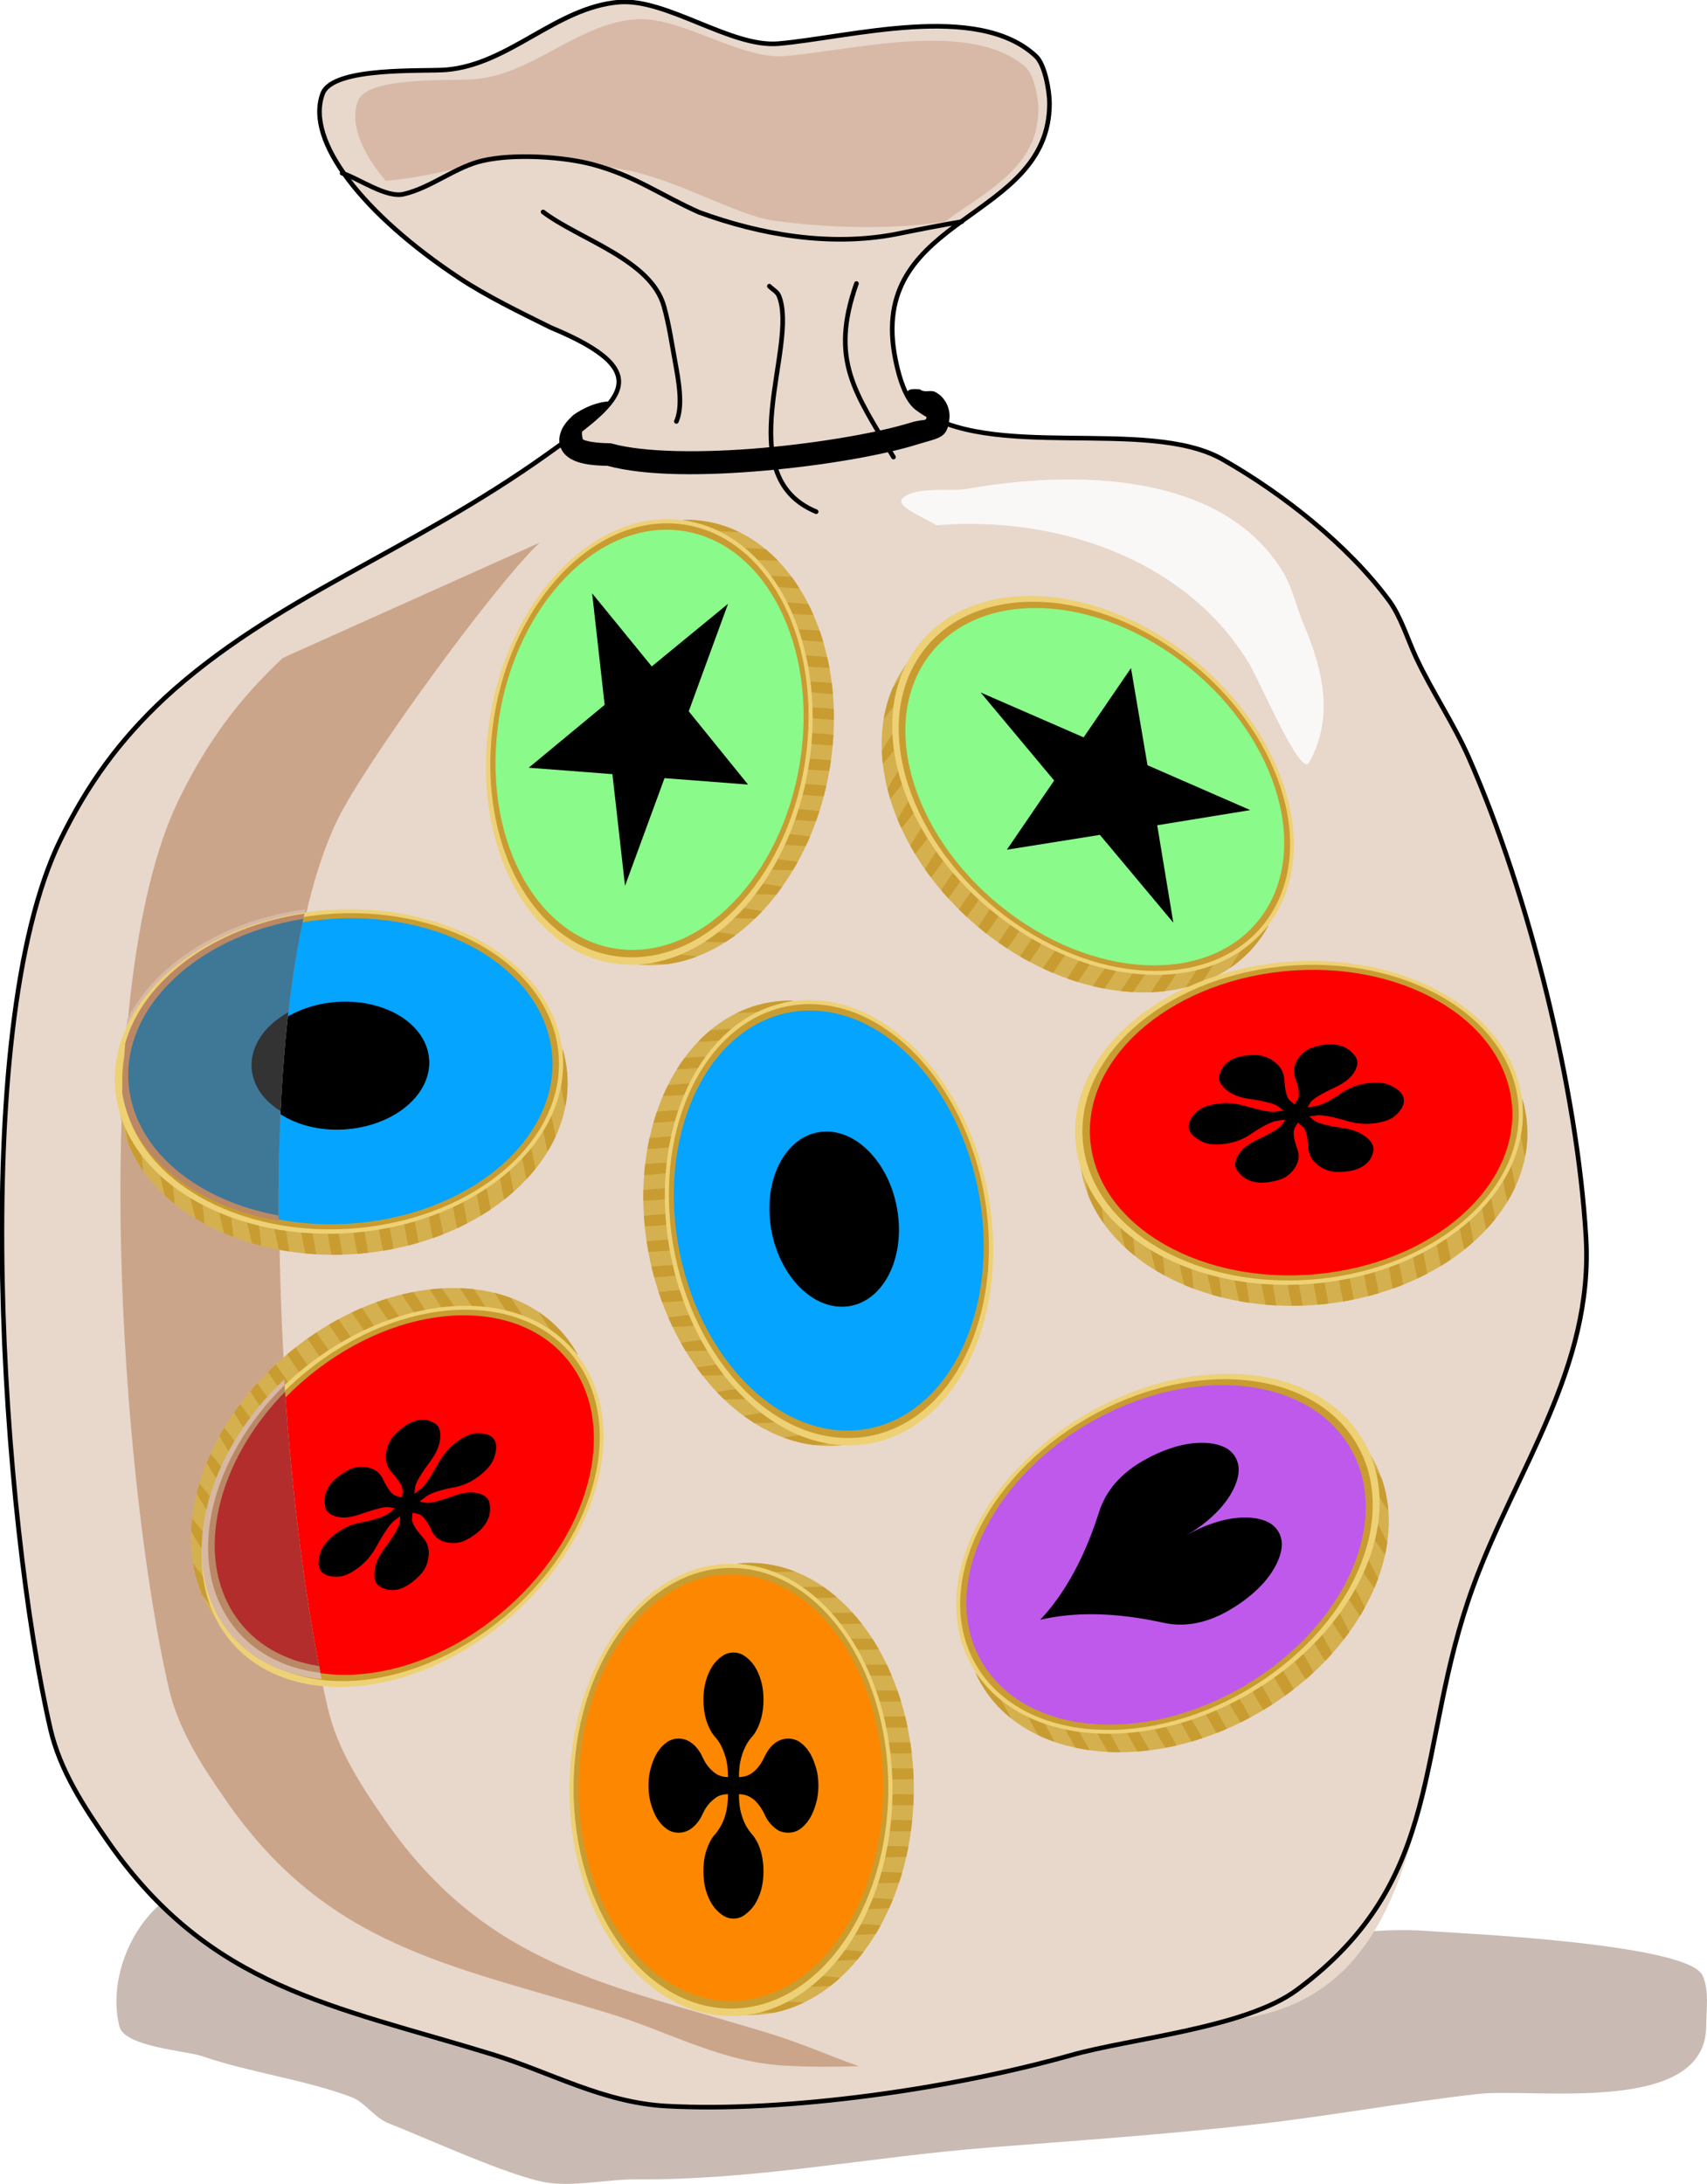 <?xml version="1.0" encoding="UTF-8" standalone="no"?>
<svg
   xmlns:dc="http://purl.org/dc/elements/1.1/"
   xmlns:cc="http://creativecommons.org/ns#"
   xmlns:rdf="http://www.w3.org/1999/02/22-rdf-syntax-ns#"
   xmlns:svg="http://www.w3.org/2000/svg"
   xmlns="http://www.w3.org/2000/svg"
   xmlns:sodipodi="http://sodipodi.sourceforge.net/DTD/sodipodi-0.dtd"
   xmlns:inkscape="http://www.inkscape.org/namespaces/inkscape"
   sodipodi:docname="answer_v2.svg"
   inkscape:version="1.0 (4035a4fb49, 2020-05-01)"
   id="svg7166"
   version="1.1"
   viewBox="0 0 370.986 474.544"
   height="474.544mm"
   width="370.986mm">
  <defs
     id="defs7160" />
  <sodipodi:namedview
     inkscape:window-maximized="1"
     inkscape:window-y="222"
     inkscape:window-x="-8"
     inkscape:window-height="987"
     inkscape:window-width="1680"
     fit-margin-bottom="0"
     fit-margin-right="0"
     fit-margin-left="0"
     fit-margin-top="0"
     inkscape:snap-global="false"
     showgrid="false"
     inkscape:document-rotation="0"
     inkscape:current-layer="purse_stock"
     inkscape:document-units="mm"
     inkscape:cy="1812.6909"
     inkscape:cx="1177.7018"
     inkscape:zoom="0.14882923"
     inkscape:pageshadow="2"
     inkscape:pageopacity="0.0"
     borderopacity="1.0"
     bordercolor="#666666"
     pagecolor="#ffffff"
     id="base" />
  <g
     transform="translate(53.425,211.852)"
     id="layer1"
     inkscape:groupmode="layer"
     inkscape:label="Ebene 1">
    <g
       style="stroke-width:0.294"
       id="purse_stock"
       transform="matrix(2.235,0,0,2.235,380.313,264.349)">
      <path
         id="path1246"
         d="m -172.08,-29.81 c -6.759,-1.334 -12.016,7.527 -10.362,13.791 0.518,1.962 6.483,2.327 8.026,2.858 4.653,1.602 10.078,2.297 14.554,3.992 1.285,0.487 2.201,2 3.594,2.54 3.398,1.318 11.814,5.191 15.393,5.761 2.607,0.416 6.041,-0.341 8.685,-0.318 11.501,0.101 22.771,-2.183 34.2,-3.085 8.7,-0.686 17.425,-1.286 26.114,-2.268 7.199,-0.814 14.355,-2.143 21.562,-2.949 5.415,-0.605 22.161,2.147 22.161,-6.623 0,-1.534 0.312,-3.458 -0.359,-4.899 -1.467,-3.149 -24.154,-4.115 -26.593,-4.31 -5.473,-0.436 -10.489,0.708 -15.932,1.089 -13.174,0.921 -26.378,1.268 -39.53,-0.091 -9.697,-1.002 -19.536,-2.207 -29.168,-3.584 -10.615,-1.517 -21.775,-5.004 -32.343,-1.905 z"
         style="font-variation-settings:normal;vector-effect:none;fill:#c9bbb3;fill-opacity:1;stroke:none;stroke-width:0.448;stroke-linecap:round;stroke-linejoin:round;stroke-miterlimit:4;stroke-dasharray:none;stroke-dashoffset:0;stroke-opacity:1;paint-order:markers fill stroke;stop-color:#000000" />
      <path
         style="fill:#e8d7cb;fill-opacity:1;stroke:none;stroke-width:1.79;stroke-linecap:round;stroke-linejoin:round;paint-order:markers fill stroke;stop-color:#000000"
         d="m -178.082,-145.174 c -4.407,4.129 -7.467,8.35 -10.122,13.791 -9.104,18.658 -5.588,66.381 -0.958,86.42 0.937,4.055 3.289,7.619 5.63,10.978 9.891,14.195 21.808,15.887 37.314,20.641 5.692,1.745 10.767,4.695 16.95,5.035 11.825,0.651 28.004,-1.74 39.35,-4.945 5.856,-1.654 11.179,-2.598 17.294,-3.676 18.132,-3.197 16.08,-26.205 21.817,-41.915 4.158,-11.387 11.707,-21.214 10.961,-33.933 -0.839,-14.295 -5.527,-33.29 -11.38,-46.59 -1.492,-3.391 -3.606,-6.484 -5.151,-9.799 -0.815,-1.75 -1.483,-3.983 -2.635,-5.535 -3.997,-5.382 -10.31,-10.371 -16.171,-13.7 -7.328,-4.163 -22.742,0.286 -29.707,-4.99 -1.298,-0.983 -1.958,-3.791 -2.216,-5.353 -2.236,-13.551 15.093,-12.804 15.093,-24.27 0,-1.153 -0.427,-3.747 -1.318,-4.582 -5.688,-5.334 -18.092,-1.826 -25.036,-1.225 -4.626,0.4 -10.885,-4.427 -15.513,-4.037 -6.126,0.516 -10.612,6.036 -16.77,6.578 -2.124,0.187 -11.038,-0.339 -12.039,2.314 -1.74,4.614 4.051,11.826 13.307,17.95 2.721,1.8 6.203,3.473 9.284,5.001 10.493,4.346 6.069,7.207 -0.615,12.013 -13.564,9.712 -26.649,13.964 -37.368,23.83 z"
         id="path1104"
         sodipodi:nodetypes="csssssssssssssscssscsssccc" />
      <path
         d="m -131.865,-211.208 c -0.138,0.002 -0.275,0.008 -0.41,0.019 -5.733,0.457 -9.931,5.351 -15.694,5.832 -1.988,0.166 -10.33,-0.301 -11.266,2.051 -0.85,2.135 0.223,4.898 2.672,7.823 3.989,-0.305 7.609,-1.531 11.677,-2.031 3.758,-0.462 7.935,0.307 11.603,0.965 4.9,0.879 10.947,4.473 14.518,4.947 5.218,0.693 11.016,0.896 16.562,0.1 4.093,-2.999 9.11,-5.305 9.11,-10.96 0,-1.022 -0.4,-3.322 -1.233,-4.062 -5.323,-4.729 -16.931,-1.619 -23.43,-1.086 -4.194,0.344 -9.822,-3.662 -14.107,-3.599 z"
         style="font-variation-settings:normal;vector-effect:none;fill:#d8b9a7;fill-opacity:1;stroke:none;stroke-width:1.79;stroke-linecap:round;stroke-linejoin:round;stroke-miterlimit:4;stroke-dasharray:none;stroke-dashoffset:0;stroke-opacity:1;paint-order:markers fill stroke;stop-color:#000000"
         id="path1106" />
      <path
         id="path1138"
         d="m -141.257,-192.461 c 3.477,2.651 10.488,4.629 11.753,9.174 0.488,1.755 0.754,3.565 1.08,5.357 0.319,1.754 0.815,4.31 0.127,5.838"
         style="font-variation-settings:normal;vector-effect:none;fill:none;fill-opacity:1;stroke:#000000;stroke-width:0.448;stroke-linecap:round;stroke-linejoin:round;stroke-miterlimit:4;stroke-dasharray:none;stroke-dashoffset:0;stroke-opacity:1;paint-order:markers fill stroke;stop-color:#000000" />
      <path
         id="path1140"
         d="m -119.255,-185.243 c 0.311,0.315 0.765,0.536 0.932,0.946 1.959,4.83 -4.919,17.451 3.621,20.979"
         style="font-variation-settings:normal;vector-effect:none;fill:none;fill-opacity:1;stroke:#000000;stroke-width:0.448;stroke-linecap:round;stroke-linejoin:round;stroke-miterlimit:4;stroke-dasharray:none;stroke-dashoffset:0;stroke-opacity:1;paint-order:markers fill stroke;stop-color:#000000" />
      <path
         id="path1142"
         d="m -110.785,-185.5 c -2.627,7.474 -0.134,10.584 3.6,16.873"
         style="font-variation-settings:normal;vector-effect:none;fill:none;fill-opacity:1;stroke:#000000;stroke-width:0.448;stroke-linecap:round;stroke-linejoin:round;stroke-miterlimit:4;stroke-dasharray:none;stroke-dashoffset:0;stroke-opacity:1;paint-order:markers fill stroke;stop-color:#000000" />
      <path
         style="fill:none;fill-opacity:1;stroke:#000000;stroke-width:0.448;stroke-linecap:round;stroke-linejoin:round;stroke-miterlimit:4;stroke-dasharray:none;paint-order:markers fill stroke;stop-color:#000000"
         d="m -178.082,-145.174 c -4.407,4.129 -7.467,8.35 -10.122,13.791 -9.104,18.658 -5.588,66.381 -0.958,86.42 0.937,4.055 3.289,7.619 5.63,10.978 9.891,14.195 21.808,15.887 37.314,20.641 5.692,1.745 10.767,4.695 16.95,5.035 11.825,0.651 28.004,-1.74 39.35,-4.945 5.856,-1.654 16.962,-2.645 21.952,-6.339 14.64,-10.837 11.421,-23.542 17.159,-39.253 4.158,-11.387 11.707,-21.214 10.961,-33.933 -0.839,-14.295 -5.527,-33.29 -11.38,-46.59 -1.492,-3.391 -3.606,-6.484 -5.151,-9.799 -0.815,-1.75 -1.483,-3.983 -2.635,-5.535 -3.997,-5.382 -10.31,-10.371 -16.171,-13.7 -7.328,-4.163 -22.742,0.286 -29.707,-4.99 -1.298,-0.983 -1.958,-3.791 -2.216,-5.353 -2.236,-13.551 15.093,-12.804 15.093,-24.27 0,-1.153 -0.427,-3.747 -1.318,-4.582 -5.688,-5.334 -18.092,-1.826 -25.036,-1.225 -4.626,0.4 -10.885,-4.427 -15.513,-4.037 -6.126,0.516 -10.612,6.036 -16.77,6.578 -2.124,0.187 -11.038,-0.339 -12.039,2.314 -1.74,4.614 4.051,11.826 13.307,17.95 2.603,1.722 5.902,3.327 8.88,4.801 10.789,4.472 6.679,7.275 -0.339,12.304 -13.518,9.647 -26.555,13.903 -37.241,23.738 z"
         id="path1104-0"
         sodipodi:nodetypes="csssssssssssssscssscsssccc" />
      <path
         sodipodi:nodetypes="csssccc"
         id="path1191"
         d="m -160.802,-196.23 c 1.609,0.499 4.281,2.439 5.993,2.037 2.698,-0.634 5.01,-2.636 7.687,-3.256 2.976,-0.689 7.822,-0.403 10.736,0.385 4.078,1.103 6.575,2.979 10.291,4.635 6.018,2.202 12.743,3.353 19.122,2.133 1.539,-0.318 4.893,-0.978 6.437,-1.219"
         style="font-variation-settings:normal;vector-effect:none;fill:none;fill-opacity:1;stroke:#000000;stroke-width:0.448;stroke-linecap:round;stroke-linejoin:round;stroke-miterlimit:4;stroke-dasharray:none;stroke-dashoffset:0;stroke-opacity:1;paint-order:markers fill stroke;stop-color:#000000" />
      <path
         id="path1104-5"
         style="fill:#cba58a;fill-opacity:1;stroke:none;stroke-width:1.79;stroke-linecap:round;stroke-linejoin:round;paint-order:markers fill stroke;stop-color:#000000"
         d="m -166.561,-149.105 c -4.407,4.129 -7.467,8.35 -10.122,13.791 -9.104,18.658 -5.588,66.381 -0.958,86.42 0.937,4.055 3.289,7.619 5.63,10.978 9.891,14.195 21.808,15.887 37.314,20.641 5.692,1.745 10.767,4.695 16.95,5.036 2.26,0.124 4.679,0.137 7.193,0.055 -2.892,-1.027 -5.707,-2.271 -8.69,-3.185 -15.506,-4.754 -27.423,-6.446 -37.314,-20.641 -2.341,-3.359 -4.693,-6.923 -5.63,-10.978 -4.63,-20.039 -8.146,-67.762 0.958,-86.42 2.655,-5.441 15.238,-22.773 19.645,-26.901 z"
         sodipodi:nodetypes="cssssscsssscc" />
      <path
         style="font-variation-settings:normal;opacity:1;vector-effect:none;fill:#faf8f6;fill-opacity:1;stroke:none;stroke-width:0.448;stroke-linecap:round;stroke-linejoin:round;stroke-miterlimit:4;stroke-dasharray:none;stroke-dashoffset:0;stroke-opacity:1;paint-order:markers fill stroke;stop-color:#000000;stop-opacity:1"
         d="m -103.024,-162.001 c 11.502,-0.95 24.295,3.166 30.486,13.564 1.026,1.724 4.936,10.948 5.75,9.527 2.518,-4.401 1.305,-9.192 -0.479,-13.383 -0.76,-1.785 -1.112,-3.688 -2.156,-5.353 -6.126,-9.768 -20.714,-9.642 -30.606,-7.893 -1.628,0.288 -4.747,-0.26 -6.169,0.817 -1.111,0.842 2.026,1.931 3.174,2.722 z"
         id="path1270" />
      <path
         style="color:#000000;font-style:normal;font-variant:normal;font-weight:normal;font-stretch:normal;font-size:medium;line-height:normal;font-family:sans-serif;font-variant-ligatures:normal;font-variant-position:normal;font-variant-caps:normal;font-variant-numeric:normal;font-variant-alternates:normal;font-variant-east-asian:normal;font-feature-settings:normal;font-variation-settings:normal;text-indent:0;text-align:start;text-decoration:none;text-decoration-line:none;text-decoration-style:solid;text-decoration-color:#000000;letter-spacing:normal;word-spacing:normal;text-transform:none;writing-mode:lr-tb;direction:ltr;text-orientation:mixed;dominant-baseline:auto;baseline-shift:baseline;text-anchor:start;white-space:normal;shape-padding:0;shape-margin:0;inline-size:0;clip-rule:nonzero;display:inline;overflow:visible;visibility:visible;opacity:1;isolation:auto;mix-blend-mode:normal;color-interpolation:sRGB;color-interpolation-filters:linearRGB;solid-color:#000000;solid-opacity:1;vector-effect:none;fill:#000000;fill-opacity:1;fill-rule:nonzero;stroke:none;stroke-width:2.222;stroke-linecap:round;stroke-linejoin:round;stroke-miterlimit:4;stroke-dasharray:none;stroke-dashoffset:0;stroke-opacity:1;paint-order:markers fill stroke;color-rendering:auto;image-rendering:auto;shape-rendering:auto;text-rendering:auto;enable-background:accumulate;stop-color:#000000;stop-opacity:1"
         d="m -104.124,-172.969 c 0.245,0.125 0.205,0.084 0.172,0.375 -0.066,0.582 -0.204,0.196 -1.565,0.618 -3.11,0.964 -8.772,1.964 -14.439,2.459 -5.667,0.495 -11.427,0.46 -14.58,-0.416 -0.093,-0.026 -0.19,-0.04 -0.287,-0.041 -1.341,-0.011 -2.196,-0.195 -2.527,-0.348 -0.037,-0.017 -0.012,-0.004 -0.035,-0.018 -0.367,-1.26 0.27,-1.523 2.984,-3.686 -1.435,-0.133 -3.114,0.717 -3.932,1.328 -0.65,0.608 -1.187,1.224 -1.324,2.117 -0.069,0.447 0.022,0.979 0.291,1.391 0.269,0.412 0.661,0.688 1.088,0.885 0.814,0.375 1.878,0.503 3.273,0.527 3.773,1.018 9.5,0.976 15.242,0.475 5.794,-0.506 11.491,-1.494 14.904,-2.553 2.189,-0.679 2.895,-0.567 3.114,-2.489 0.109,-0.961 -0.384,-2.103 -1.371,-2.605 -0.494,-0.251 -0.997,0.123 -1.504,-0.261 -2.719,-0.284 -0.131,1.714 0.496,2.242 z"
         id="path1446"
         sodipodi:nodetypes="csssccscccssscsssscc" />
      <g
         id="g847"
         style="stroke-width:0.184"
         transform="matrix(0.301,0.521,-0.599,0.346,220.462,903.927)">
        <g
           id="g4737-4-3-3-5-4-9-3-0-0"
           transform="matrix(-0.254,0,0,0.254,-1607.476,-355.333)"
           style="stroke-width:0.184">
          <g
             transform="matrix(1.363,0,0,1,-1347.196,-598.507)"
             id="use7391-7-7-1-8-9-4-8-0-9-7-1-6-5-5"
             style="stroke-width:0.184">
            <path
               d="m 1074.281,606.029 c -42.303,0 -76.585,55.943 -76.585,124.964 0,69.026 34.285,124.983 76.585,124.983 2.047,0 4.076,-0.13 6.083,-0.387 -39.458,-5.058 -70.514,-58.916 -70.514,-124.599 0,-65.683 31.058,-119.522 70.514,-124.58 -2.007,-0.257 -4.036,-0.387 -6.083,-0.387 z"
               style="color:#000000;fill:#d5b04f;stroke-width:0.184"
               id="path7395-7-0-8-9-1-7-6-9-4-7-0-4-8-5"
               inkscape:connector-curvature="0" />
            <path
               d="m 1063.239,607.323 c -4.893,1.153 -9.634,3.062 -14.181,5.65 3.243,0.313 7.109,0.5 11.276,0.522 4.191,-2.48 8.548,-4.389 13.043,-5.65 -2.941,-0.288 -6.401,-0.471 -10.138,-0.522 z m -14.11,14.317 c -4.692,0 -9.021,0.218 -12.569,0.58 -1.512,1.399 -2.989,2.873 -4.435,4.431 2.808,0.508 6.708,0.886 11.193,1.064 1.948,-2.169 3.953,-4.201 6.024,-6.075 -0.072,-10e-5 -0.141,0 -0.213,0 z m -13.399,14.356 c -4.436,0.064 -8.468,0.327 -11.703,0.716 -0.985,1.399 -1.953,2.836 -2.893,4.315 2.897,0.509 6.913,0.879 11.502,1.045 1.306,-2.104 2.66,-4.128 4.055,-6.075 -0.319,0.002 -0.645,-0.004 -0.961,0 z m -9.225,14.317 c -4.134,0.06 -7.923,0.291 -11.039,0.638 -0.772,1.509 -1.512,3.055 -2.241,4.624 3.108,0.455 7.183,0.776 11.751,0.89 0.957,-2.098 1.942,-4.159 2.976,-6.153 -0.484,-0.002 -0.972,-0.007 -1.447,0 z m -4.968,14.317 c -4.633,0.014 -8.899,0.232 -12.379,0.6 -0.597,1.572 -1.176,3.162 -1.731,4.779 3.226,0.421 7.327,0.712 11.881,0.793 0.708,-2.097 1.451,-4.15 2.229,-6.172 z m -7.079,14.336 c -3.579,0 -6.949,0.128 -9.925,0.348 -0.495,1.775 -0.955,3.579 -1.399,5.398 3.299,0.29 7.167,0.445 11.324,0.445 0.24,0 0.473,10e-4 0.711,0 0.504,-2.086 1.043,-4.143 1.613,-6.172 -0.763,-0.012 -1.539,-0.019 -2.324,-0.019 z m -5.585,14.336 c -2.706,0 -5.282,0.083 -7.672,0.213 -0.361,1.879 -0.688,3.791 -0.996,5.708 2.657,0.166 5.584,0.271 8.668,0.271 1.173,0 2.316,-0.013 3.439,-0.039 0.327,-2.055 0.69,-4.083 1.079,-6.095 -1.458,-0.044 -2.967,-0.058 -4.518,-0.058 z m -6.688,14.336 c -1.084,0.016 -2.123,0.059 -3.154,0.097 -0.228,1.98 -0.422,3.966 -0.593,5.978 1.894,0.077 3.885,0.116 5.953,0.116 2.153,0 4.225,-0.052 6.189,-0.135 0.168,-1.982 0.368,-3.95 0.593,-5.901 -2.137,-0.101 -4.411,-0.155 -6.782,-0.155 -0.748,0 -1.477,-0.011 -2.205,0 z m 2.205,14.317 c -2.265,0 -4.445,0.043 -6.498,0.135 -0.084,1.958 -0.137,3.92 -0.166,5.901 2.102,0.097 4.336,0.155 6.664,0.155 1.901,0 3.732,-0.031 5.49,-0.097 0.029,-2.015 0.08,-4.008 0.166,-5.998 -1.807,-0.07 -3.695,-0.097 -5.656,-0.097 z m 0,14.336 c -2.31,0 -4.529,0.059 -6.617,0.155 0.052,1.98 0.129,3.946 0.237,5.901 2.018,0.089 4.158,0.135 6.379,0.135 2.008,0 3.941,-0.043 5.786,-0.116 -0.109,-1.978 -0.197,-3.974 -0.249,-5.978 -1.772,-0.067 -3.619,-0.097 -5.537,-0.097 z m 0,14.336 c -1.991,0 -3.908,0.044 -5.739,0.116 0.196,2.015 0.422,4.016 0.676,5.998 1.628,0.056 3.316,0.077 5.063,0.077 2.488,0 4.865,-0.064 7.091,-0.174 -0.249,-1.945 -0.483,-3.905 -0.676,-5.882 -2.029,-0.09 -4.181,-0.135 -6.415,-0.135 z m -2.205,14.336 c -0.554,0.008 -1.071,0.025 -1.613,0.039 0.357,2.063 0.743,4.115 1.162,6.133 0.872,0.015 1.756,0.019 2.656,0.019 3.392,0 6.59,-0.111 9.45,-0.31 -0.384,-1.861 -0.748,-3.731 -1.079,-5.63 -2.577,-0.155 -5.403,-0.252 -8.371,-0.252 -0.748,0 -1.477,-0.011 -2.205,0 z m 8.359,14.317 c -2.408,0 -4.714,0.051 -6.877,0.155 0.516,2.002 1.059,3.993 1.636,5.94 1.682,0.06 3.429,0.097 5.241,0.097 2.416,0 4.73,-0.05 6.901,-0.155 -0.578,-1.95 -1.12,-3.934 -1.636,-5.94 -1.69,-0.06 -3.445,-0.097 -5.265,-0.097 z m 2.241,14.336 c -1.641,0 -3.23,0.028 -4.766,0.077 0.737,2.069 1.518,4.103 2.324,6.095 0.802,0.013 1.617,0.019 2.443,0.019 3.449,0 6.698,-0.124 9.592,-0.329 -0.748,-1.858 -1.471,-3.743 -2.158,-5.669 -2.322,-0.122 -4.818,-0.193 -7.435,-0.193 z m 10.067,14.336 c -3.131,0 -6.098,0.1 -8.786,0.271 0.958,1.986 1.96,3.918 2.988,5.804 1.849,0.073 3.786,0.116 5.798,0.116 2.209,0 4.336,-0.048 6.344,-0.135 -1.065,-1.954 -2.094,-3.956 -3.083,-6.017 -1.066,-0.023 -2.15,-0.039 -3.261,-0.039 z m 5.585,14.317 c -2.217,0 -4.353,0.047 -6.367,0.135 1.377,2.095 2.8,4.11 4.269,6.036 0.69,0.009 1.391,0.019 2.099,0.019 3.537,0 6.867,-0.114 9.818,-0.329 -1.391,-1.84 -2.747,-3.754 -4.056,-5.746 -1.839,-0.072 -3.763,-0.116 -5.763,-0.116 z m 13.992,14.336 c -3.149,0 -6.132,0.098 -8.834,0.271 2.074,2.127 4.213,4.1 6.415,5.901 0.794,0.013 1.601,0.019 2.419,0.019 3.369,0 6.547,-0.113 9.391,-0.31 -2.157,-1.788 -4.263,-3.742 -6.296,-5.843 -1.013,-0.021 -2.042,-0.039 -3.095,-0.039 z m 18.723,14.336 c -2.817,0 -5.499,0.092 -7.968,0.232 6.702,3.128 13.788,4.798 21.106,4.798 1.715,0 3.411,-0.09 5.099,-0.271 0.236,-0.053 0.462,-0.1 0.676,-0.155 -5.182,-0.698 -10.22,-2.248 -15.059,-4.547 -1.253,-0.032 -2.536,-0.058 -3.853,-0.058 z"
               id="path7397-4-6-5-8-9-6-0-2-6-5-4-7-7-2"
               inkscape:connector-curvature="0"
               style="fill:#c89c31;fill-rule:evenodd;stroke-width:0.184" />
          </g>
          <path
             d="m 232.061,131.986 c 0,69.023 -46.081,124.979 -102.924,124.979 -56.843,0 -102.923,-55.955 -102.923,-124.979 0,-69.023 46.081,-124.979 102.923,-124.979 56.843,0 102.924,55.955 102.924,124.979 z"
             style="color:#000000;fill:#eed175;stroke-width:0.184"
             id="path9060-8-0-1-1-3-5-3-4-5-9-4-1-1-0-9"
             inkscape:connector-curvature="0" />
          <path
             d="m 229.461,132.905 c 0,67.259 -44.903,121.785 -100.293,121.785 -55.39,0 -100.293,-54.525 -100.293,-121.785 0,-67.259 44.903,-121.785 100.293,-121.785 55.39,0 100.293,54.525 100.293,121.785 z"
             style="color:#000000;fill:#c89c31;stroke-width:0.184"
             id="path9062-1-4-89-6-9-9-1-8-4-2-8-1-5-4-0"
             inkscape:connector-curvature="0" />
          <path
             d="m 226.228,133.187 c 0,65.111 -43.469,117.894 -97.089,117.894 -53.62,0 -97.089,-52.784 -97.089,-117.894 0,-65.111 43.469,-117.894 97.089,-117.894 53.62,0 97.089,52.784 97.089,117.894 z"
             style="color:#000000;fill:#be59eb;fill-opacity:1;stroke-width:0.184"
             id="path9064-0-4-2-0-4-9-7-8-0-2-1-8-9-6-2"
             inkscape:connector-curvature="0" />
        </g>
        <path
           d="m -1641.365,-301.642 q -2.552,-7.315 -10.32,-14.722 -3.614,-3.459 -3.614,-8.907 0,-2.296 0.521,-4.438 0.503,-2.081 1.528,-3.734 0.987,-1.592 2.273,-2.51 1.211,-0.857 2.646,-0.857 1.434,0 2.645,0.857 1.267,0.888 2.273,2.51 0.988,1.592 1.528,3.734 0.521,2.051 0.521,4.438 0,-2.387 0.522,-4.438 0.54,-2.143 1.528,-3.734 1.006,-1.622 2.273,-2.51 1.211,-0.857 2.645,-0.857 1.435,0 2.646,0.857 1.285,0.918 2.273,2.51 1.024,1.653 1.528,3.734 0.522,2.143 0.522,4.438 0,5.509 -3.614,8.907 -7.768,7.407 -10.321,14.722 z"
           style="font-style:normal;font-variant:normal;font-weight:600;font-stretch:normal;font-size:62.5px;line-height:125%;font-family:FreeSans;-inkscape-font-specification:'FreeSans, Semi-Bold';text-align:start;letter-spacing:0px;word-spacing:0px;writing-mode:lr-tb;text-anchor:start;fill:#000000;fill-opacity:1;stroke:none;stroke-width:0.1px;stroke-linecap:butt;stroke-linejoin:miter;stroke-opacity:1"
           id="path8369-0-1-4"
           inkscape:connector-curvature="0" />
      </g>
      <g
         style="stroke-width:1.047"
         transform="matrix(0.362,0.362,-0.253,0.253,-133.573,-155.988)"
         id="g1104">
        <path
           d="M 83.273,276.123 C 66.321,271.581 55.174,240.846 58.372,207.467 61.57,174.086 77.901,150.707 94.853,155.249 c 0.82,0.22 1.627,0.5 2.42,0.84 -16.047,-1.791 -30.987,20.92 -34.03,52.684 -3.043,31.764 6.909,61.136 22.486,67.819 -0.816,-0.091 -1.635,-0.246 -2.456,-0.466 z"
           style="color:#000000;fill:#d5b04f;stroke-width:0.467"
           id="path7395-7-0-8-9-1-7-6-9-4-7-03-0-6-0"
           inkscape:connector-curvature="0" />
        <path
           d="m 78.909,274.312 c -1.907,-1.083 -3.719,-2.515 -5.421,-4.255 1.314,0.197 2.872,0.522 4.543,0.958 1.564,1.649 3.222,3.04 4.965,4.133 -1.192,-0.177 -2.587,-0.459 -4.087,-0.836 z m -4.991,-8.439 c -1.88,-0.504 -3.605,-1.074 -5.01,-1.63 -0.541,-0.839 -1.065,-1.71 -1.572,-2.619 1.149,0.056 2.729,0.292 4.535,0.687 0.68,1.258 1.389,2.456 2.132,3.585 -0.029,-0.008 -0.057,-0.015 -0.086,-0.023 z m -4.704,-8.381 c -1.775,-0.507 -3.378,-1.068 -4.657,-1.603 -0.33,-0.782 -0.651,-1.581 -0.96,-2.397 1.185,0.065 2.811,0.317 4.658,0.73 0.426,1.158 0.875,2.282 1.344,3.373 -0.128,-0.035 -0.259,-0.067 -0.385,-0.103 z m -3.033,-7.914 c -1.654,-0.473 -3.161,-0.991 -4.394,-1.494 -0.24,-0.813 -0.464,-1.64 -0.684,-2.477 1.266,0.114 2.914,0.396 4.75,0.831 0.286,1.117 0.586,2.22 0.908,3.295 -0.194,-0.051 -0.39,-0.101 -0.58,-0.155 z m -1.328,-7.457 c -1.856,-0.504 -3.555,-1.068 -4.933,-1.619 -0.167,-0.824 -0.325,-1.655 -0.472,-2.497 1.312,0.143 2.969,0.442 4.798,0.892 0.186,1.09 0.389,2.163 0.607,3.224 z m -2.173,-7.693 c -1.434,-0.384 -2.779,-0.808 -3.961,-1.234 -0.116,-0.912 -0.217,-1.834 -0.311,-2.761 1.335,0.214 2.893,0.554 4.559,1.001 0.096,0.026 0.19,0.05 0.285,0.076 0.105,1.063 0.226,2.115 0.36,3.158 -0.306,-0.076 -0.618,-0.156 -0.932,-0.24 z m -1.574,-7.533 c -1.084,-0.291 -2.113,-0.607 -3.065,-0.927 -0.058,-0.948 -0.1,-1.907 -0.135,-2.867 1.073,0.205 2.25,0.469 3.486,0.8 0.47,0.126 0.928,0.255 1.376,0.388 0.036,1.029 0.087,2.048 0.15,3.063 -0.587,-0.135 -1.192,-0.291 -1.813,-0.457 z m -2.016,-7.651 c -0.434,-0.124 -0.848,-0.256 -1.259,-0.385 1.98e-4,-0.982 0.014,-1.964 0.039,-2.955 0.763,0.166 1.562,0.361 2.391,0.583 0.863,0.231 1.691,0.479 2.474,0.73 -0.024,0.977 -0.035,1.95 -0.036,2.917 -0.861,-0.181 -1.775,-0.399 -2.725,-0.653 -0.3,-0.08 -0.593,-0.153 -0.884,-0.237 z m 1.547,-6.687 c -0.908,-0.243 -1.779,-0.498 -2.598,-0.763 0.057,-0.956 0.126,-1.91 0.207,-2.872 0.847,0.179 1.745,0.391 2.678,0.641 0.762,0.204 1.494,0.416 2.196,0.636 -0.082,0.977 -0.154,1.947 -0.211,2.918 -0.727,-0.16 -1.485,-0.35 -2.271,-0.561 z m 0.664,-6.933 c -0.926,-0.248 -1.812,-0.515 -2.644,-0.785 0.113,-0.952 0.235,-1.895 0.368,-2.828 0.813,0.174 1.672,0.381 2.563,0.619 0.805,0.216 1.577,0.444 2.313,0.677 -0.135,0.945 -0.263,1.901 -0.377,2.864 -0.713,-0.158 -1.455,-0.342 -2.224,-0.548 z m 0.664,-6.933 c -0.798,-0.214 -1.564,-0.441 -2.294,-0.672 0.172,-0.953 0.355,-1.897 0.549,-2.828 0.655,0.148 1.332,0.319 2.033,0.506 0.997,0.267 1.947,0.553 2.834,0.846 -0.19,0.914 -0.375,1.837 -0.543,2.772 -0.817,-0.174 -1.682,-0.383 -2.577,-0.623 z m -0.22,-7.17 c -0.222,-0.063 -0.428,-0.127 -0.644,-0.192 0.239,-0.959 0.488,-1.91 0.75,-2.841 0.35,0.086 0.704,0.179 1.065,0.276 1.359,0.364 2.636,0.761 3.773,1.164 -0.24,0.859 -0.473,1.724 -0.693,2.607 -1.04,-0.202 -2.177,-0.459 -3.366,-0.777 -0.3,-0.08 -0.593,-0.153 -0.884,-0.237 z m 4.013,-6.026 c -0.965,-0.259 -1.887,-0.531 -2.749,-0.813 0.3,-0.913 0.609,-1.817 0.931,-2.697 0.677,0.152 1.379,0.321 2.105,0.516 0.968,0.259 1.893,0.532 2.758,0.816 -0.322,0.881 -0.631,1.782 -0.931,2.697 -0.68,-0.152 -1.385,-0.323 -2.114,-0.519 z m 1.562,-6.692 c -0.657,-0.176 -1.293,-0.36 -1.906,-0.549 0.391,-0.921 0.798,-1.821 1.214,-2.698 0.322,0.08 0.649,0.164 0.98,0.253 1.382,0.37 2.678,0.779 3.829,1.189 -0.386,0.818 -0.763,1.652 -1.127,2.51 -0.936,-0.191 -1.94,-0.424 -2.988,-0.705 z m 4.698,-5.852 c -1.255,-0.336 -2.439,-0.703 -3.508,-1.074 0.476,-0.858 0.967,-1.684 1.466,-2.486 0.745,0.163 1.523,0.35 2.329,0.566 0.885,0.237 1.735,0.489 2.536,0.747 -0.517,0.831 -1.022,1.688 -1.514,2.579 -0.428,-0.103 -0.863,-0.212 -1.308,-0.331 z m 2.901,-6.324 c -0.889,-0.238 -1.742,-0.49 -2.545,-0.749 0.649,-0.865 1.312,-1.687 1.99,-2.461 0.277,0.07 0.558,0.14 0.842,0.216 1.417,0.38 2.747,0.792 3.919,1.213 -0.643,0.741 -1.275,1.52 -1.891,2.343 -0.74,-0.162 -1.513,-0.348 -2.315,-0.563 z m 6.271,-5.431 c -1.262,-0.338 -2.453,-0.706 -3.527,-1.08 0.93,-0.806 1.878,-1.53 2.844,-2.165 0.319,0.079 0.643,0.163 0.97,0.25 1.35,0.362 2.618,0.758 3.749,1.158 -0.947,0.633 -1.882,1.352 -2.794,2.15 -0.407,-0.099 -0.82,-0.2 -1.242,-0.314 z m 8.167,-4.923 c -1.129,-0.302 -2.199,-0.635 -3.182,-0.968 2.831,-0.793 5.748,-0.84 8.68,-0.054 0.687,0.184 1.363,0.41 2.031,0.678 0.092,0.051 0.181,0.098 0.264,0.147 -2.109,-0.219 -4.2,-0.01 -6.245,0.582 -0.504,-0.119 -1.019,-0.244 -1.547,-0.386 z"
           id="path7397-4-6-5-8-9-6-0-2-6-5-1-1-2-2"
           inkscape:connector-curvature="0"
           style="fill:#c89c31;fill-rule:evenodd;stroke-width:0.467" />
        <path
           inkscape:connector-curvature="0"
           id="path9060-8-0-1-1-3-5-3-4-5-9-4-0-8-67-8"
           style="color:#000000;fill:#eed175;stroke-width:0.4"
           d="m 122.89,225.002 c 3.198,-33.38 -7.759,-64.07 -24.473,-68.549 -16.714,-4.478 -32.855,18.951 -36.053,52.331 -3.198,33.38 7.759,64.07 24.473,68.549 16.714,4.478 32.855,-18.951 36.053,-52.331 z" />
        <path
           inkscape:connector-curvature="0"
           id="path9062-1-4-89-6-9-9-1-8-4-2-8-3-6-5-7"
           style="color:#000000;fill:#c89c31;stroke-width:0.4"
           d="m 122.168,224.353 c 3.116,-32.527 -7.561,-62.433 -23.848,-66.797 -16.287,-4.364 -32.016,18.467 -35.132,50.993 -3.116,32.527 7.561,62.433 23.848,66.797 16.287,4.364 32.016,-18.467 35.132,-50.993 z" />
        <path
           inkscape:connector-curvature="0"
           id="path9064-0-4-2-0-4-9-7-8-0-2-1-67-3-6-76"
           style="color:#000000;fill:#ff0000;fill-opacity:1;stroke-width:0.4"
           d="m 121.23,223.962 c 3.016,-31.488 -7.32,-60.438 -23.086,-64.663 -15.766,-4.225 -30.993,17.877 -34.009,49.364 -3.016,31.488 7.32,60.438 23.086,64.663 15.766,4.225 30.993,-17.877 34.009,-49.364 z" />
        <path
           inkscape:connector-curvature="0"
           d="m 96.158,218.114 0.715,1.238 q 0.746,1.285 3.985,1.533 1.952,0.174 3.213,2.373 1.399,2.429 1.449,5.234 0.082,4.325 -0.908,6.889 -0.987,2.527 -3.004,3.227 -1.321,0.46 -2.72,-1.969 -1.32,-2.331 -1.704,-6.271 -0.641,-6.452 -1.49,-7.958 l -0.729,-1.281 -0.199,2.079 q -0.199,2.079 1.08,8.352 0.773,3.774 0.426,7.402 -0.384,4.006 -1.506,5.721 -1.704,2.606 -3.156,2.217 -1.452,-0.389 -2.584,-3.755 -0.745,-2.216 -0.362,-6.222 0.369,-3.855 1.787,-6.809 2.35,-4.914 2.586,-7.37 l 0.199,-2.079 -0.931,0.836 q -0.914,0.841 -2.902,6.782 -1.22,3.666 -2.791,5.067 -1.782,1.577 -2.951,0.45 -1.786,-1.719 -2.251,-4.635 -0.462,-2.954 0.424,-7.019 0.572,-2.638 2.354,-4.215 1.689,-1.524 3.495,-0.575 2.97,1.571 4.072,0.626 l 0.928,-0.798 -0.729,-1.281 q -0.728,-1.281 -3.985,-1.533 -1.952,-0.174 -3.213,-2.373 -1.399,-2.429 -1.449,-5.234 -0.082,-4.325 0.908,-6.889 1.036,-2.669 3.004,-3.227 1.386,-0.404 2.72,1.969 1.319,2.331 1.704,6.271 0.641,6.452 1.49,7.958 l 0.729,1.281 0.199,-2.079 q 0.199,-2.079 -1.08,-8.352 -0.773,-3.774 -0.426,-7.402 0.384,-4.006 1.506,-5.721 1.704,-2.606 3.156,-2.217 1.521,0.408 2.584,3.755 0.734,2.329 0.362,6.222 -0.369,3.855 -1.787,6.809 -2.35,4.914 -2.586,7.37 l -0.199,2.079 0.931,-0.836 q 0.99,-0.898 2.902,-6.782 1.182,-3.637 2.791,-5.067 1.782,-1.577 2.951,-0.45 1.786,1.719 2.251,4.635 0.468,3.072 -0.424,7.019 -0.589,2.633 -2.354,4.215 -1.689,1.525 -3.495,0.575 -3.022,-1.585 -4.072,-0.626 z"
           style="font-style:normal;font-variant:normal;font-weight:600;font-stretch:normal;font-size:62.5px;line-height:125%;font-family:FreeSans;-inkscape-font-specification:'FreeSans, Semi-Bold';text-align:start;letter-spacing:0px;word-spacing:0px;writing-mode:lr-tb;text-anchor:start;fill:#000000;fill-opacity:1;stroke:none;stroke-width:0.888px;stroke-linecap:butt;stroke-linejoin:miter;stroke-opacity:1"
           id="path8366-5-5-7" />
      </g>
      <g
         transform="matrix(0.599,0.046,0.083,-0.681,848.053,-330.026)"
         id="g8334-6-1"
         style="stroke-width:1.048">
        <g
           id="g4737-4-3-3-5-4-8-8-1-7"
           transform="matrix(-0.254,0,0,0.254,-1548.283,-417.997)"
           style="stroke-width:1.048">
          <g
             transform="matrix(1.363,0,0,1,-1347.196,-598.507)"
             id="use7391-7-7-1-8-9-4-8-0-9-7-4-4-9-5"
             style="stroke-width:1.048">
            <path
               d="m 1074.281,606.029 c -42.303,0 -76.585,55.943 -76.585,124.964 0,69.026 34.285,124.983 76.585,124.983 2.047,0 4.076,-0.13 6.083,-0.387 -39.458,-5.058 -70.514,-58.916 -70.514,-124.599 0,-65.683 31.058,-119.522 70.514,-124.58 -2.007,-0.257 -4.036,-0.387 -6.083,-0.387 z"
               style="color:#000000;fill:#d5b04f;stroke-width:1.048"
               id="path7395-7-0-8-9-1-7-6-9-4-7-06-3-1-4"
               inkscape:connector-curvature="0" />
            <path
               d="m 1063.239,607.323 c -4.893,1.153 -9.634,3.062 -14.181,5.65 3.243,0.313 7.109,0.5 11.276,0.522 4.191,-2.48 8.548,-4.389 13.043,-5.65 -2.941,-0.288 -6.401,-0.471 -10.138,-0.522 z m -14.11,14.317 c -4.692,0 -9.021,0.218 -12.569,0.58 -1.512,1.399 -2.989,2.873 -4.435,4.431 2.808,0.508 6.708,0.886 11.193,1.064 1.948,-2.169 3.953,-4.201 6.024,-6.075 -0.072,-10e-5 -0.141,0 -0.213,0 z m -13.399,14.356 c -4.436,0.064 -8.468,0.327 -11.703,0.716 -0.985,1.399 -1.953,2.836 -2.893,4.315 2.897,0.509 6.913,0.879 11.502,1.045 1.306,-2.104 2.66,-4.128 4.055,-6.075 -0.319,0.002 -0.645,-0.004 -0.961,0 z m -9.225,14.317 c -4.134,0.06 -7.923,0.291 -11.039,0.638 -0.772,1.509 -1.512,3.055 -2.241,4.624 3.108,0.455 7.183,0.776 11.751,0.89 0.957,-2.098 1.942,-4.159 2.976,-6.153 -0.484,-0.002 -0.972,-0.007 -1.447,0 z m -4.968,14.317 c -4.633,0.014 -8.899,0.232 -12.379,0.6 -0.597,1.572 -1.176,3.162 -1.731,4.779 3.226,0.421 7.327,0.712 11.881,0.793 0.708,-2.097 1.451,-4.15 2.229,-6.172 z m -7.079,14.336 c -3.579,0 -6.949,0.128 -9.925,0.348 -0.495,1.775 -0.955,3.579 -1.399,5.398 3.299,0.29 7.167,0.445 11.324,0.445 0.24,0 0.473,10e-4 0.711,0 0.504,-2.086 1.043,-4.143 1.613,-6.172 -0.763,-0.012 -1.539,-0.019 -2.324,-0.019 z m -5.585,14.336 c -2.706,0 -5.282,0.083 -7.672,0.213 -0.361,1.879 -0.688,3.791 -0.996,5.708 2.657,0.166 5.584,0.271 8.668,0.271 1.173,0 2.316,-0.013 3.439,-0.039 0.327,-2.055 0.69,-4.083 1.079,-6.095 -1.458,-0.044 -2.967,-0.058 -4.518,-0.058 z m -6.688,14.336 c -1.084,0.016 -2.123,0.059 -3.154,0.097 -0.228,1.98 -0.422,3.966 -0.593,5.978 1.894,0.077 3.885,0.116 5.953,0.116 2.153,0 4.225,-0.052 6.189,-0.135 0.168,-1.982 0.368,-3.95 0.593,-5.901 -2.137,-0.101 -4.411,-0.155 -6.782,-0.155 -0.748,0 -1.477,-0.011 -2.205,0 z m 2.205,14.317 c -2.265,0 -4.445,0.043 -6.498,0.135 -0.084,1.958 -0.137,3.92 -0.166,5.901 2.102,0.097 4.336,0.155 6.664,0.155 1.901,0 3.732,-0.031 5.49,-0.097 0.029,-2.015 0.08,-4.008 0.166,-5.998 -1.807,-0.07 -3.695,-0.097 -5.656,-0.097 z m 0,14.336 c -2.31,0 -4.529,0.059 -6.617,0.155 0.052,1.98 0.129,3.946 0.237,5.901 2.018,0.089 4.158,0.135 6.379,0.135 2.008,0 3.941,-0.043 5.786,-0.116 -0.109,-1.978 -0.197,-3.974 -0.249,-5.978 -1.772,-0.067 -3.619,-0.097 -5.537,-0.097 z m 0,14.336 c -1.991,0 -3.908,0.044 -5.739,0.116 0.196,2.015 0.422,4.016 0.676,5.998 1.628,0.056 3.316,0.077 5.063,0.077 2.488,0 4.865,-0.064 7.091,-0.174 -0.249,-1.945 -0.483,-3.905 -0.676,-5.882 -2.029,-0.09 -4.181,-0.135 -6.415,-0.135 z m -2.205,14.336 c -0.554,0.008 -1.071,0.025 -1.613,0.039 0.357,2.063 0.743,4.115 1.162,6.133 0.872,0.015 1.756,0.019 2.656,0.019 3.392,0 6.59,-0.111 9.45,-0.31 -0.384,-1.861 -0.748,-3.731 -1.079,-5.63 -2.577,-0.155 -5.403,-0.252 -8.371,-0.252 -0.748,0 -1.477,-0.011 -2.205,0 z m 8.359,14.317 c -2.408,0 -4.714,0.051 -6.877,0.155 0.516,2.002 1.059,3.993 1.636,5.94 1.682,0.06 3.429,0.097 5.241,0.097 2.416,0 4.73,-0.05 6.901,-0.155 -0.578,-1.95 -1.12,-3.934 -1.636,-5.94 -1.69,-0.06 -3.445,-0.097 -5.265,-0.097 z m 2.241,14.336 c -1.641,0 -3.23,0.028 -4.766,0.077 0.737,2.069 1.518,4.103 2.324,6.095 0.802,0.013 1.617,0.019 2.443,0.019 3.449,0 6.698,-0.124 9.592,-0.329 -0.748,-1.858 -1.471,-3.743 -2.158,-5.669 -2.322,-0.122 -4.818,-0.193 -7.435,-0.193 z m 10.067,14.336 c -3.131,0 -6.098,0.1 -8.786,0.271 0.958,1.986 1.96,3.918 2.988,5.804 1.849,0.073 3.786,0.116 5.798,0.116 2.209,0 4.336,-0.048 6.344,-0.135 -1.065,-1.954 -2.094,-3.956 -3.083,-6.017 -1.066,-0.023 -2.15,-0.039 -3.261,-0.039 z m 5.585,14.317 c -2.217,0 -4.353,0.047 -6.367,0.135 1.377,2.095 2.8,4.11 4.269,6.036 0.69,0.009 1.391,0.019 2.099,0.019 3.537,0 6.867,-0.114 9.818,-0.329 -1.391,-1.84 -2.747,-3.754 -4.056,-5.746 -1.839,-0.072 -3.763,-0.116 -5.763,-0.116 z m 13.992,14.336 c -3.149,0 -6.132,0.098 -8.834,0.271 2.074,2.127 4.213,4.1 6.415,5.901 0.794,0.013 1.601,0.019 2.419,0.019 3.369,0 6.547,-0.113 9.391,-0.31 -2.157,-1.788 -4.263,-3.742 -6.296,-5.843 -1.013,-0.021 -2.042,-0.039 -3.095,-0.039 z m 18.723,14.336 c -2.817,0 -5.499,0.092 -7.968,0.232 6.702,3.128 13.788,4.798 21.106,4.798 1.715,0 3.411,-0.09 5.099,-0.271 0.236,-0.053 0.462,-0.1 0.676,-0.155 -5.182,-0.698 -10.22,-2.248 -15.059,-4.547 -1.253,-0.032 -2.536,-0.058 -3.853,-0.058 z"
               id="path7397-4-6-5-8-9-6-0-2-6-5-49-7-2-0"
               inkscape:connector-curvature="0"
               style="fill:#c89c31;fill-rule:evenodd;stroke-width:1.048" />
          </g>
          <path
             d="m 232.061,131.986 c 0,69.023 -46.081,124.979 -102.924,124.979 -56.843,0 -102.923,-55.955 -102.923,-124.979 0,-69.023 46.081,-124.979 102.923,-124.979 56.843,0 102.924,55.955 102.924,124.979 z"
             style="color:#000000;fill:#eed175;stroke-width:1.048"
             id="path9060-8-0-1-1-3-5-3-4-5-9-4-6-1-1-4"
             inkscape:connector-curvature="0" />
          <path
             d="m 229.461,132.905 c 0,67.259 -44.903,121.785 -100.293,121.785 -55.39,0 -100.293,-54.525 -100.293,-121.785 0,-67.259 44.903,-121.785 100.293,-121.785 55.39,0 100.293,54.525 100.293,121.785 z"
             style="color:#000000;fill:#c89c31;stroke-width:1.048"
             id="path9062-1-4-89-6-9-9-1-8-4-2-8-6-3-4-1"
             inkscape:connector-curvature="0" />
          <path
             d="m 226.228,133.187 c 0,65.111 -43.469,117.894 -97.089,117.894 -53.62,0 -97.089,-52.784 -97.089,-117.894 0,-65.111 43.469,-117.894 97.089,-117.894 53.62,0 97.089,52.784 97.089,117.894 z"
             style="color:#000000;fill:#8afa8a;fill-opacity:1;stroke-width:1.048"
             id="path9064-0-4-2-0-4-9-7-8-0-2-1-5-80-6-06"
             inkscape:connector-curvature="0" />
        </g>
        <g
           transform="matrix(0.743,0,0,0.902,-582.277,265.025)"
           id="text8294-7-8-6-0-5"
           style="font-style:normal;font-variant:normal;font-weight:600;font-stretch:normal;font-size:75px;line-height:125%;font-family:FreeSans;-inkscape-font-specification:'FreeSans, Semi-Bold';text-align:start;letter-spacing:0px;word-spacing:0px;writing-mode:lr-tb;text-anchor:start;fill:#000000;fill-opacity:1;stroke:none;stroke-width:1.048px;stroke-linecap:butt;stroke-linejoin:miter;stroke-opacity:1">
          <path
             inkscape:connector-curvature="0"
             id="path8372-6-8-8-7-70"
             style="font-style:normal;font-variant:normal;font-weight:600;font-stretch:normal;font-size:62.5px;line-height:125%;font-family:FreeSans;-inkscape-font-specification:'FreeSans, Semi-Bold';text-align:start;writing-mode:lr-tb;text-anchor:start;stroke-width:1.048px"
             d="m -1369.706,-725.554 h 18.28 l 5.676,-17.364 5.707,17.364 h 18.25 l -14.771,10.773 5.676,17.334 -14.862,-10.742 -14.832,10.742 5.646,-17.334 z" />
        </g>
      </g>
      <g
         transform="matrix(-4.7262273e-8,2.509,3.576,0,141.227,956.74)"
         id="g924-0-8"
         style="stroke-width:0.149">
        <g
           transform="matrix(0,-0.168,-0.276,0,-473.436,-356.349)"
           id="g10735-0-5"
           style="stroke-width:0.184">
          <g
             id="g4737-4-3-3-5-4-2-4-0-1-6-4"
             transform="matrix(0.254,0,0,0.254,-1714.136,-310.882)"
             style="stroke-width:0.184">
            <g
               transform="matrix(1.363,0,0,1,-1347.196,-598.507)"
               id="use7391-7-7-1-8-9-4-8-0-9-7-0-9-9-1-1-0"
               style="stroke-width:0.184">
              <path
                 d="m 1074.281,606.029 c -42.303,0 -76.585,55.943 -76.585,124.964 0,69.026 34.285,124.983 76.585,124.983 2.047,0 4.076,-0.13 6.083,-0.387 -39.458,-5.058 -70.514,-58.916 -70.514,-124.599 0,-65.683 31.058,-119.522 70.514,-124.58 -2.007,-0.257 -4.036,-0.387 -6.083,-0.387 z"
                 style="color:#000000;fill:#d5b04f;stroke-width:0.184"
                 id="path7395-7-0-8-9-1-7-6-9-4-7-8-1-5-0-8-9"
                 inkscape:connector-curvature="0" />
              <path
                 d="m 1063.239,607.323 c -4.893,1.153 -9.634,3.062 -14.181,5.65 3.243,0.313 7.109,0.5 11.276,0.522 4.191,-2.48 8.548,-4.389 13.043,-5.65 -2.941,-0.288 -6.401,-0.471 -10.138,-0.522 z m -14.11,14.317 c -4.692,0 -9.021,0.218 -12.569,0.58 -1.512,1.399 -2.989,2.873 -4.435,4.431 2.808,0.508 6.708,0.886 11.193,1.064 1.948,-2.169 3.953,-4.201 6.024,-6.075 -0.072,-10e-5 -0.141,0 -0.213,0 z m -13.399,14.356 c -4.436,0.064 -8.468,0.327 -11.703,0.716 -0.985,1.399 -1.953,2.836 -2.893,4.315 2.897,0.509 6.913,0.879 11.502,1.045 1.306,-2.104 2.66,-4.128 4.055,-6.075 -0.319,0.002 -0.645,-0.004 -0.961,0 z m -9.225,14.317 c -4.134,0.06 -7.923,0.291 -11.039,0.638 -0.772,1.509 -1.512,3.055 -2.241,4.624 3.108,0.455 7.183,0.776 11.751,0.89 0.957,-2.098 1.942,-4.159 2.976,-6.153 -0.484,-0.002 -0.972,-0.007 -1.447,0 z m -4.968,14.317 c -4.633,0.014 -8.899,0.232 -12.379,0.6 -0.597,1.572 -1.176,3.162 -1.731,4.779 3.226,0.421 7.327,0.712 11.881,0.793 0.708,-2.097 1.451,-4.15 2.229,-6.172 z m -7.079,14.336 c -3.579,0 -6.949,0.128 -9.925,0.348 -0.495,1.775 -0.955,3.579 -1.399,5.398 3.299,0.29 7.167,0.445 11.324,0.445 0.24,0 0.473,10e-4 0.711,0 0.504,-2.086 1.043,-4.143 1.613,-6.172 -0.763,-0.012 -1.539,-0.019 -2.324,-0.019 z m -5.585,14.336 c -2.706,0 -5.282,0.083 -7.672,0.213 -0.361,1.879 -0.688,3.791 -0.996,5.708 2.657,0.166 5.584,0.271 8.668,0.271 1.173,0 2.316,-0.013 3.439,-0.039 0.327,-2.055 0.69,-4.083 1.079,-6.095 -1.458,-0.044 -2.967,-0.058 -4.518,-0.058 z m -6.688,14.336 c -1.084,0.016 -2.123,0.059 -3.154,0.097 -0.228,1.98 -0.422,3.966 -0.593,5.978 1.894,0.077 3.885,0.116 5.953,0.116 2.153,0 4.225,-0.052 6.189,-0.135 0.168,-1.982 0.368,-3.95 0.593,-5.901 -2.137,-0.101 -4.411,-0.155 -6.782,-0.155 -0.748,0 -1.477,-0.011 -2.205,0 z m 2.205,14.317 c -2.265,0 -4.445,0.043 -6.498,0.135 -0.084,1.958 -0.137,3.92 -0.166,5.901 2.102,0.097 4.336,0.155 6.664,0.155 1.901,0 3.732,-0.031 5.49,-0.097 0.029,-2.015 0.08,-4.008 0.166,-5.998 -1.807,-0.07 -3.695,-0.097 -5.656,-0.097 z m 0,14.336 c -2.31,0 -4.529,0.059 -6.617,0.155 0.052,1.98 0.129,3.946 0.237,5.901 2.018,0.089 4.158,0.135 6.379,0.135 2.008,0 3.941,-0.043 5.786,-0.116 -0.109,-1.978 -0.197,-3.974 -0.249,-5.978 -1.772,-0.067 -3.619,-0.097 -5.537,-0.097 z m 0,14.336 c -1.991,0 -3.908,0.044 -5.739,0.116 0.196,2.015 0.422,4.016 0.676,5.998 1.628,0.056 3.316,0.077 5.063,0.077 2.488,0 4.865,-0.064 7.091,-0.174 -0.249,-1.945 -0.483,-3.905 -0.676,-5.882 -2.029,-0.09 -4.181,-0.135 -6.415,-0.135 z m -2.205,14.336 c -0.554,0.008 -1.071,0.025 -1.613,0.039 0.357,2.063 0.743,4.115 1.162,6.133 0.872,0.015 1.756,0.019 2.656,0.019 3.392,0 6.59,-0.111 9.45,-0.31 -0.384,-1.861 -0.748,-3.731 -1.079,-5.63 -2.577,-0.155 -5.403,-0.252 -8.371,-0.252 -0.748,0 -1.477,-0.011 -2.205,0 z m 8.359,14.317 c -2.408,0 -4.714,0.051 -6.877,0.155 0.516,2.002 1.059,3.993 1.636,5.94 1.682,0.06 3.429,0.097 5.241,0.097 2.416,0 4.73,-0.05 6.901,-0.155 -0.578,-1.95 -1.12,-3.934 -1.636,-5.94 -1.69,-0.06 -3.445,-0.097 -5.265,-0.097 z m 2.241,14.336 c -1.641,0 -3.23,0.028 -4.766,0.077 0.737,2.069 1.518,4.103 2.324,6.095 0.802,0.013 1.617,0.019 2.443,0.019 3.449,0 6.698,-0.124 9.592,-0.329 -0.748,-1.858 -1.471,-3.743 -2.158,-5.669 -2.322,-0.122 -4.818,-0.193 -7.435,-0.193 z m 10.067,14.336 c -3.131,0 -6.098,0.1 -8.786,0.271 0.958,1.986 1.96,3.918 2.988,5.804 1.849,0.073 3.786,0.116 5.798,0.116 2.209,0 4.336,-0.048 6.344,-0.135 -1.065,-1.954 -2.094,-3.956 -3.083,-6.017 -1.066,-0.023 -2.15,-0.039 -3.261,-0.039 z m 5.585,14.317 c -2.217,0 -4.353,0.047 -6.367,0.135 1.377,2.095 2.8,4.11 4.269,6.036 0.69,0.009 1.391,0.019 2.099,0.019 3.537,0 6.867,-0.114 9.818,-0.329 -1.391,-1.84 -2.747,-3.754 -4.056,-5.746 -1.839,-0.072 -3.763,-0.116 -5.763,-0.116 z m 13.992,14.336 c -3.149,0 -6.132,0.098 -8.834,0.271 2.074,2.127 4.213,4.1 6.415,5.901 0.794,0.013 1.601,0.019 2.419,0.019 3.369,0 6.547,-0.113 9.391,-0.31 -2.157,-1.788 -4.263,-3.742 -6.296,-5.843 -1.013,-0.021 -2.042,-0.039 -3.095,-0.039 z m 18.723,14.336 c -2.817,0 -5.499,0.092 -7.968,0.232 6.702,3.128 13.788,4.798 21.106,4.798 1.715,0 3.411,-0.09 5.099,-0.271 0.236,-0.053 0.462,-0.1 0.676,-0.155 -5.182,-0.698 -10.22,-2.248 -15.059,-4.547 -1.253,-0.032 -2.536,-0.058 -3.853,-0.058 z"
                 id="path7397-4-6-5-8-9-6-0-2-6-5-3-2-1-8-3-0"
                 inkscape:connector-curvature="0"
                 style="fill:#c89c31;fill-rule:evenodd;stroke-width:0.184" />
            </g>
            <path
               d="m 232.061,131.986 c 0,69.023 -46.081,124.979 -102.924,124.979 -56.843,0 -102.923,-55.955 -102.923,-124.979 0,-69.023 46.081,-124.979 102.923,-124.979 56.843,0 102.924,55.955 102.924,124.979 z"
               style="color:#000000;fill:#eed175;stroke-width:0.184"
               id="path9060-8-0-1-1-3-5-3-4-5-9-4-5-3-0-5-5-7"
               inkscape:connector-curvature="0" />
            <path
               d="m 229.461,132.905 c 0,67.259 -44.903,121.785 -100.293,121.785 -55.39,0 -100.293,-54.525 -100.293,-121.785 0,-67.259 44.903,-121.785 100.293,-121.785 55.39,0 100.293,54.525 100.293,121.785 z"
               style="color:#000000;fill:#c89c31;stroke-width:0.184"
               id="path9062-1-4-89-6-9-9-1-8-4-2-8-9-1-7-0-9-9"
               inkscape:connector-curvature="0" />
            <path
               d="m 226.228,133.187 c 0,65.111 -43.469,117.894 -97.089,117.894 -53.62,0 -97.089,-52.784 -97.089,-117.894 0,-65.111 43.469,-117.894 97.089,-117.894 53.62,0 97.089,52.784 97.089,117.894 z"
               style="color:#000000;fill:#fd8800;fill-opacity:1;stroke-width:0.184"
               id="path9064-0-4-2-0-4-9-7-8-0-2-1-6-8-2-6-8-0"
               inkscape:connector-curvature="0" />
          </g>
          <path
             d="m -1682.623,-277.964 q 0,-1.616 -0.355,-2.677 -0.426,-1.326 -1.064,-2.146 -0.248,-0.338 -0.532,-0.627 -0.426,-0.434 -0.603,-0.675 -0.709,-0.916 -1.064,-2.122 -0.355,-1.206 -0.355,-2.556 0,-1.399 0.355,-2.556 0.39,-1.206 1.064,-2.122 0.568,-0.772 1.597,-1.447 0.816,-0.531 1.845,-0.531 0.993,0 1.845,0.531 0.958,0.579 1.597,1.447 0.674,0.916 1.064,2.122 0.355,1.158 0.355,2.556 0,1.471 -0.355,2.556 -0.39,1.206 -1.064,2.122 -0.177,0.241 -0.639,0.675 -0.141,0.145 -0.497,0.627 -0.727,0.965 -1.064,2.146 -0.355,1.158 -0.355,2.677 1.206,0 1.969,-0.482 1.029,-0.651 1.614,-1.447 0.231,-0.314 0.443,-0.699 0.319,-0.603 0.497,-0.844 0.692,-0.94 1.579,-1.447 0.887,-0.482 1.881,-0.482 1.029,0 1.863,0.482 0.905,0.531 1.579,1.447 0.638,0.868 1.064,2.17 0.373,1.133 0.373,2.508 0,1.375 -0.373,2.508 -0.426,1.302 -1.064,2.17 -0.674,0.916 -1.579,1.447 -0.834,0.482 -1.863,0.482 -0.994,0 -1.881,-0.482 -0.887,-0.506 -1.579,-1.447 -0.177,-0.241 -0.497,-0.844 -0.212,-0.386 -0.443,-0.699 -0.727,-0.94 -1.614,-1.447 -0.834,-0.482 -1.969,-0.482 0,1.64 0.355,2.677 0.479,1.399 1.064,2.194 0.231,0.314 0.514,0.603 0.444,0.434 0.621,0.675 0.692,0.94 1.064,2.146 0.355,1.206 0.355,2.556 0,1.399 -0.355,2.532 -0.39,1.23 -1.064,2.146 -0.639,0.868 -1.597,1.447 -0.834,0.506 -1.845,0.506 -1.011,0 -1.845,-0.506 -0.958,-0.579 -1.597,-1.447 -0.674,-0.916 -1.064,-2.146 -0.355,-1.133 -0.355,-2.532 0,-1.35 0.355,-2.556 0.372,-1.206 1.064,-2.146 0.177,-0.241 0.621,-0.675 0.284,-0.29 0.514,-0.603 0.692,-0.989 1.064,-2.194 0.355,-1.133 0.355,-2.677 -1.117,0 -1.969,0.482 -0.905,0.506 -1.596,1.447 -0.249,0.338 -0.461,0.723 -0.319,0.579 -0.497,0.82 -0.674,0.965 -1.561,1.447 -0.887,0.482 -1.88,0.482 -1.029,0 -1.881,-0.482 -0.887,-0.531 -1.561,-1.447 -0.586,-0.772 -1.064,-2.17 -0.39,-1.109 -0.39,-2.508 0,-1.35 0.39,-2.508 0.426,-1.302 1.064,-2.17 0.674,-0.916 1.561,-1.447 0.852,-0.482 1.881,-0.482 1.082,0 1.88,0.482 0.887,0.531 1.561,1.447 0.176,0.241 0.497,0.868 0.106,0.193 0.461,0.675 0.71,0.965 1.596,1.447 0.852,0.482 1.969,0.482 z"
             style="font-style:normal;font-variant:normal;font-weight:600;font-stretch:normal;font-size:62.5px;line-height:125%;font-family:FreeSans;-inkscape-font-specification:'FreeSans, Semi-Bold';text-align:start;letter-spacing:0px;word-spacing:0px;writing-mode:lr-tb;text-anchor:start;fill:#000000;fill-opacity:1;stroke:none;stroke-width:0.124px;stroke-linecap:butt;stroke-linejoin:miter;stroke-opacity:1"
             id="path8360-6-99-6-4"
             inkscape:connector-curvature="0" />
        </g>
      </g>
      <g
         style="stroke-width:1.048"
         id="g8334-6-1-8"
         transform="matrix(-0.339,0.496,0.548,0.412,-413.073,805.914)">
        <g
           style="stroke-width:1.048"
           transform="matrix(-0.254,0,0,0.254,-1548.283,-417.997)"
           id="g4737-4-3-3-5-4-8-8-1-7-1">
          <g
             style="stroke-width:1.048"
             id="use7391-7-7-1-8-9-4-8-0-9-7-4-4-9-5-4"
             transform="matrix(1.363,0,0,1,-1347.196,-598.507)">
            <path
               inkscape:connector-curvature="0"
               id="path7395-7-0-8-9-1-7-6-9-4-7-06-3-1-4-8"
               style="color:#000000;fill:#d5b04f;stroke-width:1.048"
               d="m 1074.281,606.029 c -42.303,0 -76.585,55.943 -76.585,124.964 0,69.026 34.285,124.983 76.585,124.983 2.047,0 4.076,-0.13 6.083,-0.387 -39.458,-5.058 -70.514,-58.916 -70.514,-124.599 0,-65.683 31.058,-119.522 70.514,-124.58 -2.007,-0.257 -4.036,-0.387 -6.083,-0.387 z" />
            <path
               style="fill:#c89c31;fill-rule:evenodd;stroke-width:1.048"
               inkscape:connector-curvature="0"
               id="path7397-4-6-5-8-9-6-0-2-6-5-49-7-2-0-9"
               d="m 1063.239,607.323 c -4.893,1.153 -9.634,3.062 -14.181,5.65 3.243,0.313 7.109,0.5 11.276,0.522 4.191,-2.48 8.548,-4.389 13.043,-5.65 -2.941,-0.288 -6.401,-0.471 -10.138,-0.522 z m -14.11,14.317 c -4.692,0 -9.021,0.218 -12.569,0.58 -1.512,1.399 -2.989,2.873 -4.435,4.431 2.808,0.508 6.708,0.886 11.193,1.064 1.948,-2.169 3.953,-4.201 6.024,-6.075 -0.072,-10e-5 -0.141,0 -0.213,0 z m -13.399,14.356 c -4.436,0.064 -8.468,0.327 -11.703,0.716 -0.985,1.399 -1.953,2.836 -2.893,4.315 2.897,0.509 6.913,0.879 11.502,1.045 1.306,-2.104 2.66,-4.128 4.055,-6.075 -0.319,0.002 -0.645,-0.004 -0.961,0 z m -9.225,14.317 c -4.134,0.06 -7.923,0.291 -11.039,0.638 -0.772,1.509 -1.512,3.055 -2.241,4.624 3.108,0.455 7.183,0.776 11.751,0.89 0.957,-2.098 1.942,-4.159 2.976,-6.153 -0.484,-0.002 -0.972,-0.007 -1.447,0 z m -4.968,14.317 c -4.633,0.014 -8.899,0.232 -12.379,0.6 -0.597,1.572 -1.176,3.162 -1.731,4.779 3.226,0.421 7.327,0.712 11.881,0.793 0.708,-2.097 1.451,-4.15 2.229,-6.172 z m -7.079,14.336 c -3.579,0 -6.949,0.128 -9.925,0.348 -0.495,1.775 -0.955,3.579 -1.399,5.398 3.299,0.29 7.167,0.445 11.324,0.445 0.24,0 0.473,10e-4 0.711,0 0.504,-2.086 1.043,-4.143 1.613,-6.172 -0.763,-0.012 -1.539,-0.019 -2.324,-0.019 z m -5.585,14.336 c -2.706,0 -5.282,0.083 -7.672,0.213 -0.361,1.879 -0.688,3.791 -0.996,5.708 2.657,0.166 5.584,0.271 8.668,0.271 1.173,0 2.316,-0.013 3.439,-0.039 0.327,-2.055 0.69,-4.083 1.079,-6.095 -1.458,-0.044 -2.967,-0.058 -4.518,-0.058 z m -6.688,14.336 c -1.084,0.016 -2.123,0.059 -3.154,0.097 -0.228,1.98 -0.422,3.966 -0.593,5.978 1.894,0.077 3.885,0.116 5.953,0.116 2.153,0 4.225,-0.052 6.189,-0.135 0.168,-1.982 0.368,-3.95 0.593,-5.901 -2.137,-0.101 -4.411,-0.155 -6.782,-0.155 -0.748,0 -1.477,-0.011 -2.205,0 z m 2.205,14.317 c -2.265,0 -4.445,0.043 -6.498,0.135 -0.084,1.958 -0.137,3.92 -0.166,5.901 2.102,0.097 4.336,0.155 6.664,0.155 1.901,0 3.732,-0.031 5.49,-0.097 0.029,-2.015 0.08,-4.008 0.166,-5.998 -1.807,-0.07 -3.695,-0.097 -5.656,-0.097 z m 0,14.336 c -2.31,0 -4.529,0.059 -6.617,0.155 0.052,1.98 0.129,3.946 0.237,5.901 2.018,0.089 4.158,0.135 6.379,0.135 2.008,0 3.941,-0.043 5.786,-0.116 -0.109,-1.978 -0.197,-3.974 -0.249,-5.978 -1.772,-0.067 -3.619,-0.097 -5.537,-0.097 z m 0,14.336 c -1.991,0 -3.908,0.044 -5.739,0.116 0.196,2.015 0.422,4.016 0.676,5.998 1.628,0.056 3.316,0.077 5.063,0.077 2.488,0 4.865,-0.064 7.091,-0.174 -0.249,-1.945 -0.483,-3.905 -0.676,-5.882 -2.029,-0.09 -4.181,-0.135 -6.415,-0.135 z m -2.205,14.336 c -0.554,0.008 -1.071,0.025 -1.613,0.039 0.357,2.063 0.743,4.115 1.162,6.133 0.872,0.015 1.756,0.019 2.656,0.019 3.392,0 6.59,-0.111 9.45,-0.31 -0.384,-1.861 -0.748,-3.731 -1.079,-5.63 -2.577,-0.155 -5.403,-0.252 -8.371,-0.252 -0.748,0 -1.477,-0.011 -2.205,0 z m 8.359,14.317 c -2.408,0 -4.714,0.051 -6.877,0.155 0.516,2.002 1.059,3.993 1.636,5.94 1.682,0.06 3.429,0.097 5.241,0.097 2.416,0 4.73,-0.05 6.901,-0.155 -0.578,-1.95 -1.12,-3.934 -1.636,-5.94 -1.69,-0.06 -3.445,-0.097 -5.265,-0.097 z m 2.241,14.336 c -1.641,0 -3.23,0.028 -4.766,0.077 0.737,2.069 1.518,4.103 2.324,6.095 0.802,0.013 1.617,0.019 2.443,0.019 3.449,0 6.698,-0.124 9.592,-0.329 -0.748,-1.858 -1.471,-3.743 -2.158,-5.669 -2.322,-0.122 -4.818,-0.193 -7.435,-0.193 z m 10.067,14.336 c -3.131,0 -6.098,0.1 -8.786,0.271 0.958,1.986 1.96,3.918 2.988,5.804 1.849,0.073 3.786,0.116 5.798,0.116 2.209,0 4.336,-0.048 6.344,-0.135 -1.065,-1.954 -2.094,-3.956 -3.083,-6.017 -1.066,-0.023 -2.15,-0.039 -3.261,-0.039 z m 5.585,14.317 c -2.217,0 -4.353,0.047 -6.367,0.135 1.377,2.095 2.8,4.11 4.269,6.036 0.69,0.009 1.391,0.019 2.099,0.019 3.537,0 6.867,-0.114 9.818,-0.329 -1.391,-1.84 -2.747,-3.754 -4.056,-5.746 -1.839,-0.072 -3.763,-0.116 -5.763,-0.116 z m 13.992,14.336 c -3.149,0 -6.132,0.098 -8.834,0.271 2.074,2.127 4.213,4.1 6.415,5.901 0.794,0.013 1.601,0.019 2.419,0.019 3.369,0 6.547,-0.113 9.391,-0.31 -2.157,-1.788 -4.263,-3.742 -6.296,-5.843 -1.013,-0.021 -2.042,-0.039 -3.095,-0.039 z m 18.723,14.336 c -2.817,0 -5.499,0.092 -7.968,0.232 6.702,3.128 13.788,4.798 21.106,4.798 1.715,0 3.411,-0.09 5.099,-0.271 0.236,-0.053 0.462,-0.1 0.676,-0.155 -5.182,-0.698 -10.22,-2.248 -15.059,-4.547 -1.253,-0.032 -2.536,-0.058 -3.853,-0.058 z" />
          </g>
          <path
             inkscape:connector-curvature="0"
             id="path9060-8-0-1-1-3-5-3-4-5-9-4-6-1-1-4-9"
             style="color:#000000;fill:#eed175;stroke-width:1.048"
             d="m 232.061,131.986 c 0,69.023 -46.081,124.979 -102.924,124.979 -56.843,0 -102.923,-55.955 -102.923,-124.979 0,-69.023 46.081,-124.979 102.923,-124.979 56.843,0 102.924,55.955 102.924,124.979 z" />
          <path
             inkscape:connector-curvature="0"
             id="path9062-1-4-89-6-9-9-1-8-4-2-8-6-3-4-1-0"
             style="color:#000000;fill:#c89c31;stroke-width:1.048"
             d="m 229.461,132.905 c 0,67.259 -44.903,121.785 -100.293,121.785 -55.39,0 -100.293,-54.525 -100.293,-121.785 0,-67.259 44.903,-121.785 100.293,-121.785 55.39,0 100.293,54.525 100.293,121.785 z" />
          <path
             inkscape:connector-curvature="0"
             id="path9064-0-4-2-0-4-9-7-8-0-2-1-5-80-6-06-0"
             style="color:#000000;fill:#8afa8a;fill-opacity:1;stroke-width:1.048"
             d="m 226.228,133.187 c 0,65.111 -43.469,117.894 -97.089,117.894 -53.62,0 -97.089,-52.784 -97.089,-117.894 0,-65.111 43.469,-117.894 97.089,-117.894 53.62,0 97.089,52.784 97.089,117.894 z" />
        </g>
        <g
           style="font-style:normal;font-variant:normal;font-weight:600;font-stretch:normal;font-size:75px;line-height:125%;font-family:FreeSans;-inkscape-font-specification:'FreeSans, Semi-Bold';text-align:start;letter-spacing:0px;word-spacing:0px;writing-mode:lr-tb;text-anchor:start;fill:#000000;fill-opacity:1;stroke:none;stroke-width:1.048px;stroke-linecap:butt;stroke-linejoin:miter;stroke-opacity:1"
           id="text8294-7-8-6-0-5-2"
           transform="matrix(0.743,0,0,0.902,-582.277,265.025)">
          <path
             d="m -1369.706,-725.554 h 18.28 l 5.676,-17.364 5.707,17.364 h 18.25 l -14.771,10.773 5.676,17.334 -14.862,-10.742 -14.832,10.742 5.646,-17.334 z"
             style="font-style:normal;font-variant:normal;font-weight:600;font-stretch:normal;font-size:62.5px;line-height:125%;font-family:FreeSans;-inkscape-font-specification:'FreeSans, Semi-Bold';text-align:start;writing-mode:lr-tb;text-anchor:start;stroke-width:1.048px"
             id="path8372-6-8-8-7-70-2"
             inkscape:connector-curvature="0" />
        </g>
      </g>
      <g
         id="g1104-8"
         transform="matrix(0,-0.511,-0.357,0,9.678,-56.561)"
         style="stroke-width:1.047">
        <path
           inkscape:connector-curvature="0"
           id="path7395-7-0-8-9-1-7-6-9-4-7-03-0-6-0-3"
           style="color:#000000;fill:#d5b04f;stroke-width:0.467"
           d="M 83.273,276.123 C 66.321,271.581 55.174,240.846 58.372,207.467 61.57,174.086 77.901,150.707 94.853,155.249 c 0.82,0.22 1.627,0.5 2.42,0.84 -16.047,-1.791 -30.987,20.92 -34.03,52.684 -3.043,31.764 6.909,61.136 22.486,67.819 -0.816,-0.091 -1.635,-0.246 -2.456,-0.466 z" />
        <path
           style="fill:#c89c31;fill-rule:evenodd;stroke-width:0.467"
           inkscape:connector-curvature="0"
           id="path7397-4-6-5-8-9-6-0-2-6-5-1-1-2-2-1"
           d="m 78.909,274.312 c -1.907,-1.083 -3.719,-2.515 -5.421,-4.255 1.314,0.197 2.872,0.522 4.543,0.958 1.564,1.649 3.222,3.04 4.965,4.133 -1.192,-0.177 -2.587,-0.459 -4.087,-0.836 z m -4.991,-8.439 c -1.88,-0.504 -3.605,-1.074 -5.01,-1.63 -0.541,-0.839 -1.065,-1.71 -1.572,-2.619 1.149,0.056 2.729,0.292 4.535,0.687 0.68,1.258 1.389,2.456 2.132,3.585 -0.029,-0.008 -0.057,-0.015 -0.086,-0.023 z m -4.704,-8.381 c -1.775,-0.507 -3.378,-1.068 -4.657,-1.603 -0.33,-0.782 -0.651,-1.581 -0.96,-2.397 1.185,0.065 2.811,0.317 4.658,0.73 0.426,1.158 0.875,2.282 1.344,3.373 -0.128,-0.035 -0.259,-0.067 -0.385,-0.103 z m -3.033,-7.914 c -1.654,-0.473 -3.161,-0.991 -4.394,-1.494 -0.24,-0.813 -0.464,-1.64 -0.684,-2.477 1.266,0.114 2.914,0.396 4.75,0.831 0.286,1.117 0.586,2.22 0.908,3.295 -0.194,-0.051 -0.39,-0.101 -0.58,-0.155 z m -1.328,-7.457 c -1.856,-0.504 -3.555,-1.068 -4.933,-1.619 -0.167,-0.824 -0.325,-1.655 -0.472,-2.497 1.312,0.143 2.969,0.442 4.798,0.892 0.186,1.09 0.389,2.163 0.607,3.224 z m -2.173,-7.693 c -1.434,-0.384 -2.779,-0.808 -3.961,-1.234 -0.116,-0.912 -0.217,-1.834 -0.311,-2.761 1.335,0.214 2.893,0.554 4.559,1.001 0.096,0.026 0.19,0.05 0.285,0.076 0.105,1.063 0.226,2.115 0.36,3.158 -0.306,-0.076 -0.618,-0.156 -0.932,-0.24 z m -1.574,-7.533 c -1.084,-0.291 -2.113,-0.607 -3.065,-0.927 -0.058,-0.948 -0.1,-1.907 -0.135,-2.867 1.073,0.205 2.25,0.469 3.486,0.8 0.47,0.126 0.928,0.255 1.376,0.388 0.036,1.029 0.087,2.048 0.15,3.063 -0.587,-0.135 -1.192,-0.291 -1.813,-0.457 z m -2.016,-7.651 c -0.434,-0.124 -0.848,-0.256 -1.259,-0.385 1.98e-4,-0.982 0.014,-1.964 0.039,-2.955 0.763,0.166 1.562,0.361 2.391,0.583 0.863,0.231 1.691,0.479 2.474,0.73 -0.024,0.977 -0.035,1.95 -0.036,2.917 -0.861,-0.181 -1.775,-0.399 -2.725,-0.653 -0.3,-0.08 -0.593,-0.153 -0.884,-0.237 z m 1.547,-6.687 c -0.908,-0.243 -1.779,-0.498 -2.598,-0.763 0.057,-0.956 0.126,-1.91 0.207,-2.872 0.847,0.179 1.745,0.391 2.678,0.641 0.762,0.204 1.494,0.416 2.196,0.636 -0.082,0.977 -0.154,1.947 -0.211,2.918 -0.727,-0.16 -1.485,-0.35 -2.271,-0.561 z m 0.664,-6.933 c -0.926,-0.248 -1.812,-0.515 -2.644,-0.785 0.113,-0.952 0.235,-1.895 0.368,-2.828 0.813,0.174 1.672,0.381 2.563,0.619 0.805,0.216 1.577,0.444 2.313,0.677 -0.135,0.945 -0.263,1.901 -0.377,2.864 -0.713,-0.158 -1.455,-0.342 -2.224,-0.548 z m 0.664,-6.933 c -0.798,-0.214 -1.564,-0.441 -2.294,-0.672 0.172,-0.953 0.355,-1.897 0.549,-2.828 0.655,0.148 1.332,0.319 2.033,0.506 0.997,0.267 1.947,0.553 2.834,0.846 -0.19,0.914 -0.375,1.837 -0.543,2.772 -0.817,-0.174 -1.682,-0.383 -2.577,-0.623 z m -0.22,-7.17 c -0.222,-0.063 -0.428,-0.127 -0.644,-0.192 0.239,-0.959 0.488,-1.91 0.75,-2.841 0.35,0.086 0.704,0.179 1.065,0.276 1.359,0.364 2.636,0.761 3.773,1.164 -0.24,0.859 -0.473,1.724 -0.693,2.607 -1.04,-0.202 -2.177,-0.459 -3.366,-0.777 -0.3,-0.08 -0.593,-0.153 -0.884,-0.237 z m 4.013,-6.026 c -0.965,-0.259 -1.887,-0.531 -2.749,-0.813 0.3,-0.913 0.609,-1.817 0.931,-2.697 0.677,0.152 1.379,0.321 2.105,0.516 0.968,0.259 1.893,0.532 2.758,0.816 -0.322,0.881 -0.631,1.782 -0.931,2.697 -0.68,-0.152 -1.385,-0.323 -2.114,-0.519 z m 1.562,-6.692 c -0.657,-0.176 -1.293,-0.36 -1.906,-0.549 0.391,-0.921 0.798,-1.821 1.214,-2.698 0.322,0.08 0.649,0.164 0.98,0.253 1.382,0.37 2.678,0.779 3.829,1.189 -0.386,0.818 -0.763,1.652 -1.127,2.51 -0.936,-0.191 -1.94,-0.424 -2.988,-0.705 z m 4.698,-5.852 c -1.255,-0.336 -2.439,-0.703 -3.508,-1.074 0.476,-0.858 0.967,-1.684 1.466,-2.486 0.745,0.163 1.523,0.35 2.329,0.566 0.885,0.237 1.735,0.489 2.536,0.747 -0.517,0.831 -1.022,1.688 -1.514,2.579 -0.428,-0.103 -0.863,-0.212 -1.308,-0.331 z m 2.901,-6.324 c -0.889,-0.238 -1.742,-0.49 -2.545,-0.749 0.649,-0.865 1.312,-1.687 1.99,-2.461 0.277,0.07 0.558,0.14 0.842,0.216 1.417,0.38 2.747,0.792 3.919,1.213 -0.643,0.741 -1.275,1.52 -1.891,2.343 -0.74,-0.162 -1.513,-0.348 -2.315,-0.563 z m 6.271,-5.431 c -1.262,-0.338 -2.453,-0.706 -3.527,-1.08 0.93,-0.806 1.878,-1.53 2.844,-2.165 0.319,0.079 0.643,0.163 0.97,0.25 1.35,0.362 2.618,0.758 3.749,1.158 -0.947,0.633 -1.882,1.352 -2.794,2.15 -0.407,-0.099 -0.82,-0.2 -1.242,-0.314 z m 8.167,-4.923 c -1.129,-0.302 -2.199,-0.635 -3.182,-0.968 2.831,-0.793 5.748,-0.84 8.68,-0.054 0.687,0.184 1.363,0.41 2.031,0.678 0.092,0.051 0.181,0.098 0.264,0.147 -2.109,-0.219 -4.2,-0.01 -6.245,0.582 -0.504,-0.119 -1.019,-0.244 -1.547,-0.386 z" />
        <path
           d="m 122.89,225.002 c 3.198,-33.38 -7.759,-64.07 -24.473,-68.549 -16.714,-4.478 -32.855,18.951 -36.053,52.331 -3.198,33.38 7.759,64.07 24.473,68.549 16.714,4.478 32.855,-18.951 36.053,-52.331 z"
           style="color:#000000;fill:#eed175;stroke-width:0.4"
           id="path9060-8-0-1-1-3-5-3-4-5-9-4-0-8-67-8-6"
           inkscape:connector-curvature="0" />
        <path
           d="m 122.168,224.353 c 3.116,-32.527 -7.561,-62.433 -23.848,-66.797 -16.287,-4.364 -32.016,18.467 -35.132,50.993 -3.116,32.527 7.561,62.433 23.848,66.797 16.287,4.364 32.016,-18.467 35.132,-50.993 z"
           style="color:#000000;fill:#c89c31;stroke-width:0.4"
           id="path9062-1-4-89-6-9-9-1-8-4-2-8-3-6-5-7-9"
           inkscape:connector-curvature="0" />
        <path
           d="m 121.23,223.962 c 3.016,-31.488 -7.32,-60.438 -23.086,-64.663 -15.766,-4.225 -30.993,17.877 -34.009,49.364 -3.016,31.488 7.32,60.438 23.086,64.663 15.766,4.225 30.993,-17.877 34.009,-49.364 z"
           style="color:#000000;fill:#ff0000;fill-opacity:1;stroke-width:0.4"
           id="path9064-0-4-2-0-4-9-7-8-0-2-1-67-3-6-76-7"
           inkscape:connector-curvature="0" />
        <path
           id="path8366-5-5-7-1"
           style="font-style:normal;font-variant:normal;font-weight:600;font-stretch:normal;font-size:62.5px;line-height:125%;font-family:FreeSans;-inkscape-font-specification:'FreeSans, Semi-Bold';text-align:start;letter-spacing:0px;word-spacing:0px;writing-mode:lr-tb;text-anchor:start;fill:#000000;fill-opacity:1;stroke:none;stroke-width:0.888px;stroke-linecap:butt;stroke-linejoin:miter;stroke-opacity:1"
           d="m 96.158,218.114 0.715,1.238 q 0.746,1.285 3.985,1.533 1.952,0.174 3.213,2.373 1.399,2.429 1.449,5.234 0.082,4.325 -0.908,6.889 -0.987,2.527 -3.004,3.227 -1.321,0.46 -2.72,-1.969 -1.32,-2.331 -1.704,-6.271 -0.641,-6.452 -1.49,-7.958 l -0.729,-1.281 -0.199,2.079 q -0.199,2.079 1.08,8.352 0.773,3.774 0.426,7.402 -0.384,4.006 -1.506,5.721 -1.704,2.606 -3.156,2.217 -1.452,-0.389 -2.584,-3.755 -0.745,-2.216 -0.362,-6.222 0.369,-3.855 1.787,-6.809 2.35,-4.914 2.586,-7.37 l 0.199,-2.079 -0.931,0.836 q -0.914,0.841 -2.902,6.782 -1.22,3.666 -2.791,5.067 -1.782,1.577 -2.951,0.45 -1.786,-1.719 -2.251,-4.635 -0.462,-2.954 0.424,-7.019 0.572,-2.638 2.354,-4.215 1.689,-1.524 3.495,-0.575 2.97,1.571 4.072,0.626 l 0.928,-0.798 -0.729,-1.281 q -0.728,-1.281 -3.985,-1.533 -1.952,-0.174 -3.213,-2.373 -1.399,-2.429 -1.449,-5.234 -0.082,-4.325 0.908,-6.889 1.036,-2.669 3.004,-3.227 1.386,-0.404 2.72,1.969 1.319,2.331 1.704,6.271 0.641,6.452 1.49,7.958 l 0.729,1.281 0.199,-2.079 q 0.199,-2.079 -1.08,-8.352 -0.773,-3.774 -0.426,-7.402 0.384,-4.006 1.506,-5.721 1.704,-2.606 3.156,-2.217 1.521,0.408 2.584,3.755 0.734,2.329 0.362,6.222 -0.369,3.855 -1.787,6.809 -2.35,4.914 -2.586,7.37 l -0.199,2.079 0.931,-0.836 q 0.99,-0.898 2.902,-6.782 1.182,-3.637 2.791,-5.067 1.782,-1.577 2.951,-0.45 1.786,1.719 2.251,4.635 0.468,3.072 -0.424,7.019 -0.589,2.633 -2.354,4.215 -1.689,1.525 -3.495,0.575 -3.022,-1.585 -4.072,-0.626 z"
           inkscape:connector-curvature="0" />
      </g>
      <path
         transform="matrix(0.118,0,0,0.118,-194.102,-213.104)"
         d="M 234.48 1136.844 C 169.754 1198.301 147.065 1284.6 184.631 1339.469 C 202.685 1365.839 231.684 1380.599 265.355 1383.805 C 252.26 1320.408 240.676 1231.721 234.48 1136.844 z "
         style="fill:#d6b8a3;fill-opacity:1;stroke:none;stroke-width:15.118;stroke-linecap:round;stroke-linejoin:round;paint-order:markers fill stroke;stop-color:#000000;font-variation-settings:normal;opacity:1;vector-effect:none;stroke-miterlimit:4;stroke-dasharray:none;stroke-dashoffset:0;stroke-opacity:1;stop-opacity:1"
         id="path1104-5-73" />
      <path
         transform="matrix(0.118,0,0,0.118,-194.102,-213.104)"
         d="M 234.793 1141.549 C 174.23 1201.204 153.514 1283.304 189.48 1335.838 C 206.381 1360.523 233.126 1374.767 264.293 1378.619 C 251.85 1316.69 240.888 1232.087 234.793 1141.549 z "
         style="fill:#ba8865;fill-opacity:1;stroke:none;stroke-width:15.118;stroke-linecap:round;stroke-linejoin:round;paint-order:markers fill stroke;stop-color:#000000;font-variation-settings:normal;opacity:1;vector-effect:none;stroke-miterlimit:4;stroke-dasharray:none;stroke-dashoffset:0;stroke-opacity:1;stop-opacity:1"
         id="path1104-5-9" />
      <path
         transform="matrix(0.118,0,0,0.118,-194.102,-213.104)"
         d="M 235.174 1147.064 C 178.907 1204.535 160.148 1282.128 194.355 1332.092 C 210.064 1355.036 234.558 1368.659 263.189 1373.01 C 251.456 1312.915 241.15 1232.832 235.174 1147.064 z "
         style="fill:#b32d2d;fill-opacity:1;stroke:none;stroke-width:1.443;stroke-linecap:butt;stroke-linejoin:miter;paint-order:markers fill stroke;stop-color:#000000;font-variation-settings:normal;opacity:1;vector-effect:none;stroke-miterlimit:4;stroke-dasharray:none;stroke-dashoffset:0;stroke-opacity:1;stop-opacity:1"
         id="path1104-5-3" />
      <g
         id="g1095-7-7"
         transform="matrix(-0.496,0.133,0.092,0.345,-131.738,-169.479)"
         style="stroke-width:1.045">
        <path
           inkscape:connector-curvature="0"
           id="path7395-7-0-8-9-1-7-6-9-4-7-03-2-1-2-9-6-1-7-5"
           style="color:#000000;fill:#d5b04f;stroke-width:0.465"
           d="M 12.439,276.237 C 29.346,271.707 40.576,240.95 37.527,207.531 34.478,174.11 18.304,150.688 1.399,155.218 c -0.818,0.219 -1.623,0.499 -2.414,0.839 15.993,-1.776 30.783,20.975 33.685,52.777 2.901,31.802 -7.133,61.196 -22.678,67.87 0.813,-0.09 1.63,-0.245 2.448,-0.464 z" />
        <path
           style="fill:#c89c31;fill-rule:evenodd;stroke-width:0.465"
           inkscape:connector-curvature="0"
           id="path7397-4-6-5-8-9-6-0-2-6-5-1-2-4-1-2-2-3-5-7"
           d="m 16.795,274.428 c 1.904,-1.082 3.715,-2.514 5.418,-4.254 -1.31,0.196 -2.863,0.519 -4.53,0.955 -1.565,1.649 -3.223,3.04 -4.963,4.132 1.188,-0.176 2.579,-0.457 4.075,-0.833 z m 5.007,-8.443 c 1.875,-0.502 3.596,-1.072 4.998,-1.627 0.542,-0.839 1.068,-1.711 1.577,-2.62 -1.145,0.054 -2.72,0.289 -4.52,0.683 -0.683,1.259 -1.394,2.457 -2.139,3.587 0.029,-0.008 0.057,-0.015 0.085,-0.023 z m 4.721,-8.386 c 1.77,-0.506 3.37,-1.065 4.646,-1.6 0.332,-0.783 0.655,-1.582 0.966,-2.399 -1.18,0.064 -2.802,0.315 -4.643,0.726 -0.429,1.159 -0.881,2.283 -1.352,3.376 0.128,-0.035 0.258,-0.067 0.384,-0.103 z m 3.054,-7.92 c 1.65,-0.472 3.153,-0.989 4.384,-1.491 0.242,-0.814 0.469,-1.641 0.691,-2.479 -1.262,0.113 -2.905,0.394 -4.736,0.827 -0.29,1.118 -0.592,2.222 -0.918,3.298 0.194,-0.051 0.389,-0.101 0.578,-0.155 z m 1.353,-7.464 c 1.851,-0.503 3.546,-1.065 4.921,-1.616 0.169,-0.825 0.33,-1.657 0.481,-2.499 -1.308,0.142 -2.96,0.44 -4.783,0.888 -0.19,1.091 -0.397,2.165 -0.618,3.227 z m 2.196,-7.699 c 1.43,-0.383 2.772,-0.806 3.951,-1.231 0.119,-0.913 0.223,-1.835 0.321,-2.763 -1.331,0.213 -2.884,0.552 -4.545,0.997 -0.096,0.026 -0.189,0.05 -0.284,0.076 -0.109,1.064 -0.234,2.117 -0.372,3.161 0.306,-0.076 0.616,-0.155 0.93,-0.24 z m 1.599,-7.539 c 1.081,-0.29 2.107,-0.606 3.057,-0.925 0.061,-0.949 0.108,-1.909 0.146,-2.87 -1.069,0.204 -2.244,0.467 -3.476,0.797 -0.469,0.126 -0.925,0.254 -1.373,0.387 -0.04,1.03 -0.095,2.051 -0.162,3.066 0.585,-0.135 1.188,-0.29 1.808,-0.456 z m 2.039,-7.658 c 0.433,-0.124 0.846,-0.256 1.256,-0.385 0.004,-0.983 -0.006,-1.966 -0.027,-2.958 -0.76,0.165 -1.558,0.36 -2.384,0.581 -0.861,0.231 -1.686,0.478 -2.468,0.728 0.02,0.978 0.027,1.952 0.024,2.921 0.858,-0.18 1.77,-0.397 2.717,-0.651 0.299,-0.08 0.591,-0.153 0.881,-0.236 z m -1.514,-6.696 c 0.905,-0.243 1.775,-0.497 2.591,-0.761 -0.053,-0.957 -0.118,-1.912 -0.194,-2.875 -0.844,0.178 -1.74,0.389 -2.67,0.639 -0.76,0.204 -1.49,0.415 -2.19,0.635 0.077,0.979 0.145,1.949 0.199,2.922 0.725,-0.16 1.481,-0.349 2.265,-0.559 z m -0.633,-6.941 c 0.923,-0.247 1.807,-0.514 2.638,-0.783 -0.108,-0.953 -0.226,-1.897 -0.355,-2.832 -0.81,0.173 -1.668,0.38 -2.555,0.618 -0.803,0.215 -1.573,0.443 -2.307,0.676 0.131,0.946 0.254,1.903 0.364,2.868 0.711,-0.157 1.451,-0.341 2.217,-0.546 z m -0.633,-6.941 c 0.796,-0.213 1.56,-0.44 2.288,-0.671 -0.167,-0.955 -0.346,-1.899 -0.535,-2.832 -0.653,0.147 -1.329,0.318 -2.027,0.505 -0.994,0.266 -1.941,0.552 -2.826,0.844 0.185,0.915 0.366,1.839 0.53,2.775 0.815,-0.174 1.677,-0.382 2.57,-0.621 z m 0.248,-7.178 c 0.221,-0.063 0.427,-0.127 0.643,-0.191 -0.234,-0.961 -0.479,-1.913 -0.735,-2.845 -0.349,0.086 -0.703,0.179 -1.062,0.275 -1.356,0.363 -2.629,0.759 -3.763,1.162 0.236,0.86 0.464,1.726 0.68,2.61 1.037,-0.201 2.171,-0.457 3.357,-0.775 0.299,-0.08 0.591,-0.153 0.881,-0.236 z m -3.973,-6.037 c 0.962,-0.258 1.882,-0.53 2.742,-0.811 -0.295,-0.914 -0.6,-1.82 -0.916,-2.701 -0.675,0.151 -1.375,0.32 -2.099,0.514 -0.966,0.259 -1.888,0.531 -2.751,0.814 0.317,0.882 0.621,1.785 0.916,2.701 0.678,-0.152 1.381,-0.322 2.108,-0.517 z m -1.529,-6.701 c 0.656,-0.176 1.29,-0.359 1.901,-0.548 -0.386,-0.923 -0.788,-1.824 -1.198,-2.702 -0.321,0.08 -0.647,0.164 -0.977,0.252 -1.378,0.369 -2.671,0.777 -3.819,1.186 0.381,0.82 0.753,1.655 1.113,2.514 0.934,-0.19 1.934,-0.422 2.98,-0.702 z m -4.656,-5.863 c 1.251,-0.335 2.432,-0.701 3.499,-1.072 -0.471,-0.859 -0.956,-1.687 -1.451,-2.49 -0.742,0.163 -1.518,0.349 -2.322,0.565 -0.883,0.237 -1.731,0.487 -2.529,0.745 0.512,0.832 1.011,1.691 1.498,2.583 0.427,-0.103 0.861,-0.211 1.305,-0.33 z m -2.864,-6.334 c 0.886,-0.237 1.738,-0.489 2.539,-0.747 -0.643,-0.867 -1.301,-1.69 -1.973,-2.466 -0.276,0.07 -0.557,0.14 -0.84,0.215 -1.414,0.379 -2.739,0.791 -3.909,1.211 0.637,0.742 1.264,1.523 1.875,2.348 0.738,-0.162 1.509,-0.347 2.308,-0.561 z m -6.225,-5.443 c 1.259,-0.337 2.446,-0.704 3.518,-1.077 -0.923,-0.808 -1.865,-1.534 -2.824,-2.17 -0.318,0.079 -0.641,0.162 -0.968,0.25 -1.346,0.361 -2.611,0.756 -3.739,1.156 0.941,0.635 1.869,1.355 2.774,2.155 0.406,-0.098 0.818,-0.2 1.239,-0.313 z M 6.868,156.247 c 1.126,-0.302 2.194,-0.634 3.174,-0.966 -2.817,-0.797 -5.722,-0.847 -8.647,-0.063 -0.686,0.184 -1.359,0.409 -2.026,0.677 -0.092,0.051 -0.18,0.098 -0.263,0.147 2.102,-0.217 4.184,-0.006 6.219,0.589 0.502,-0.119 1.016,-0.243 1.543,-0.384 z" />
        <path
           d="m -26.817,225.02 c -3.049,-33.42 7.992,-64.133 24.661,-68.599 16.668,-4.466 32.653,19.005 35.701,52.425 3.049,33.42 -7.992,64.133 -24.661,68.599 -16.668,4.466 -32.653,-19.005 -35.701,-52.425 z"
           style="color:#000000;fill:#eed175;stroke-width:0.398"
           id="path9060-8-0-1-1-3-5-3-4-5-9-4-0-2-1-4-2-6-7-4-1"
           inkscape:connector-curvature="0" />
        <path
           d="m -26.095,224.37 c -2.971,-32.566 7.788,-62.494 24.03,-66.846 16.242,-4.352 31.818,18.52 34.789,51.085 2.971,32.566 -7.788,62.494 -24.03,66.846 -16.242,4.352 -31.818,-18.52 -34.789,-51.085 z"
           style="color:#000000;fill:#c89c31;stroke-width:0.398"
           id="path9062-1-4-89-6-9-9-1-8-4-2-8-3-4-5-1-4-1-2-8-2"
           inkscape:connector-curvature="0" />
        <path
           d="M -25.159,223.98 C -28.035,192.455 -17.62,163.482 -1.897,159.269 13.827,155.056 28.905,177.198 31.781,208.723 34.657,240.248 24.242,269.22 8.518,273.433 -7.205,277.646 -22.283,255.505 -25.159,223.98 Z"
           style="color:#000000;fill:#05a4ff;fill-opacity:1;stroke-width:0.398"
           id="path9064-0-4-2-0-4-9-7-8-0-2-1-67-7-3-1-7-8-6-7-6"
           inkscape:connector-curvature="0" />
        <path
           inkscape:connector-curvature="0"
           id="path9064-0-4-2-0-4-9-7-8-0-2-1-67-7-3-1-7-8-7-9-5-4"
           style="color:#000000;fill:#000000;fill-opacity:1;stroke:#000000;stroke-width:0.166"
           d="m -9.576,219.521 c -1.195,-13.098 3.132,-25.135 9.665,-26.886 6.533,-1.75 12.797,7.449 13.992,20.547 1.195,13.098 -3.132,25.135 -9.665,26.886 -6.533,1.75 -12.797,-7.449 -13.992,-20.547 z" />
      </g>
      <path
         transform="matrix(0.118,0,0,0.118,-194.102,-213.104)"
         d="M 252.014 749.482 C 182.704 759.022 127.814 795.087 105.121 840.277 C 102.705 866.233 101.084 893.285 100.16 920.953 C 117.398 966.707 167.759 1000.143 229.771 1010.162 C 229.059 914.987 235.24 822.005 252.014 749.482 z "
         style="fill:#d6b8a3;fill-opacity:1;stroke:none;stroke-width:15.118;stroke-linecap:round;stroke-linejoin:round;paint-order:markers fill stroke;stop-color:#000000;font-variation-settings:normal;opacity:1;vector-effect:none;stroke-miterlimit:4;stroke-dasharray:none;stroke-dashoffset:0;stroke-opacity:1;stop-opacity:1"
         id="path1104-5-99" />
      <g
         id="g1095-7-7-0"
         transform="matrix(0,0.514,-0.357,0,-83.661,-110.618)"
         style="stroke-width:1.045">
        <path
           inkscape:connector-curvature="0"
           id="path7395-7-0-8-9-1-7-6-9-4-7-03-2-1-2-9-6-1-7-5-0"
           style="color:#000000;fill:#d5b04f;stroke-width:0.465"
           d="M 12.439,276.237 C 29.346,271.707 40.576,240.95 37.527,207.531 34.478,174.11 18.304,150.688 1.399,155.218 c -0.818,0.219 -1.623,0.499 -2.414,0.839 15.993,-1.776 30.783,20.975 33.685,52.777 2.901,31.802 -7.133,61.196 -22.678,67.87 0.813,-0.09 1.63,-0.245 2.448,-0.464 z" />
        <path
           style="fill:#c89c31;fill-rule:evenodd;stroke-width:0.465"
           inkscape:connector-curvature="0"
           id="path7397-4-6-5-8-9-6-0-2-6-5-1-2-4-1-2-2-3-5-7-2"
           d="m 16.795,274.428 c 1.904,-1.082 3.715,-2.514 5.418,-4.254 -1.31,0.196 -2.863,0.519 -4.53,0.955 -1.565,1.649 -3.223,3.04 -4.963,4.132 1.188,-0.176 2.579,-0.457 4.075,-0.833 z m 5.007,-8.443 c 1.875,-0.502 3.596,-1.072 4.998,-1.627 0.542,-0.839 1.068,-1.711 1.577,-2.62 -1.145,0.054 -2.72,0.289 -4.52,0.683 -0.683,1.259 -1.394,2.457 -2.139,3.587 0.029,-0.008 0.057,-0.015 0.085,-0.023 z m 4.721,-8.386 c 1.77,-0.506 3.37,-1.065 4.646,-1.6 0.332,-0.783 0.655,-1.582 0.966,-2.399 -1.18,0.064 -2.802,0.315 -4.643,0.726 -0.429,1.159 -0.881,2.283 -1.352,3.376 0.128,-0.035 0.258,-0.067 0.384,-0.103 z m 3.054,-7.92 c 1.65,-0.472 3.153,-0.989 4.384,-1.491 0.242,-0.814 0.469,-1.641 0.691,-2.479 -1.262,0.113 -2.905,0.394 -4.736,0.827 -0.29,1.118 -0.592,2.222 -0.918,3.298 0.194,-0.051 0.389,-0.101 0.578,-0.155 z m 1.353,-7.464 c 1.851,-0.503 3.546,-1.065 4.921,-1.616 0.169,-0.825 0.33,-1.657 0.481,-2.499 -1.308,0.142 -2.96,0.44 -4.783,0.888 -0.19,1.091 -0.397,2.165 -0.618,3.227 z m 2.196,-7.699 c 1.43,-0.383 2.772,-0.806 3.951,-1.231 0.119,-0.913 0.223,-1.835 0.321,-2.763 -1.331,0.213 -2.884,0.552 -4.545,0.997 -0.096,0.026 -0.189,0.05 -0.284,0.076 -0.109,1.064 -0.234,2.117 -0.372,3.161 0.306,-0.076 0.616,-0.155 0.93,-0.24 z m 1.599,-7.539 c 1.081,-0.29 2.107,-0.606 3.057,-0.925 0.061,-0.949 0.108,-1.909 0.146,-2.87 -1.069,0.204 -2.244,0.467 -3.476,0.797 -0.469,0.126 -0.925,0.254 -1.373,0.387 -0.04,1.03 -0.095,2.051 -0.162,3.066 0.585,-0.135 1.188,-0.29 1.808,-0.456 z m 2.039,-7.658 c 0.433,-0.124 0.846,-0.256 1.256,-0.385 0.004,-0.983 -0.006,-1.966 -0.027,-2.958 -0.76,0.165 -1.558,0.36 -2.384,0.581 -0.861,0.231 -1.686,0.478 -2.468,0.728 0.02,0.978 0.027,1.952 0.024,2.921 0.858,-0.18 1.77,-0.397 2.717,-0.651 0.299,-0.08 0.591,-0.153 0.881,-0.236 z m -1.514,-6.696 c 0.905,-0.243 1.775,-0.497 2.591,-0.761 -0.053,-0.957 -0.118,-1.912 -0.194,-2.875 -0.844,0.178 -1.74,0.389 -2.67,0.639 -0.76,0.204 -1.49,0.415 -2.19,0.635 0.077,0.979 0.145,1.949 0.199,2.922 0.725,-0.16 1.481,-0.349 2.265,-0.559 z m -0.633,-6.941 c 0.923,-0.247 1.807,-0.514 2.638,-0.783 -0.108,-0.953 -0.226,-1.897 -0.355,-2.832 -0.81,0.173 -1.668,0.38 -2.555,0.618 -0.803,0.215 -1.573,0.443 -2.307,0.676 0.131,0.946 0.254,1.903 0.364,2.868 0.711,-0.157 1.451,-0.341 2.217,-0.546 z m -0.633,-6.941 c 0.796,-0.213 1.56,-0.44 2.288,-0.671 -0.167,-0.955 -0.346,-1.899 -0.535,-2.832 -0.653,0.147 -1.329,0.318 -2.027,0.505 -0.994,0.266 -1.941,0.552 -2.826,0.844 0.185,0.915 0.366,1.839 0.53,2.775 0.815,-0.174 1.677,-0.382 2.57,-0.621 z m 0.248,-7.178 c 0.221,-0.063 0.427,-0.127 0.643,-0.191 -0.234,-0.961 -0.479,-1.913 -0.735,-2.845 -0.349,0.086 -0.703,0.179 -1.062,0.275 -1.356,0.363 -2.629,0.759 -3.763,1.162 0.236,0.86 0.464,1.726 0.68,2.61 1.037,-0.201 2.171,-0.457 3.357,-0.775 0.299,-0.08 0.591,-0.153 0.881,-0.236 z m -3.973,-6.037 c 0.962,-0.258 1.882,-0.53 2.742,-0.811 -0.295,-0.914 -0.6,-1.82 -0.916,-2.701 -0.675,0.151 -1.375,0.32 -2.099,0.514 -0.966,0.259 -1.888,0.531 -2.751,0.814 0.317,0.882 0.621,1.785 0.916,2.701 0.678,-0.152 1.381,-0.322 2.108,-0.517 z m -1.529,-6.701 c 0.656,-0.176 1.29,-0.359 1.901,-0.548 -0.386,-0.923 -0.788,-1.824 -1.198,-2.702 -0.321,0.08 -0.647,0.164 -0.977,0.252 -1.378,0.369 -2.671,0.777 -3.819,1.186 0.381,0.82 0.753,1.655 1.113,2.514 0.934,-0.19 1.934,-0.422 2.98,-0.702 z m -4.656,-5.863 c 1.251,-0.335 2.432,-0.701 3.499,-1.072 -0.471,-0.859 -0.956,-1.687 -1.451,-2.49 -0.742,0.163 -1.518,0.349 -2.322,0.565 -0.883,0.237 -1.731,0.487 -2.529,0.745 0.512,0.832 1.011,1.691 1.498,2.583 0.427,-0.103 0.861,-0.211 1.305,-0.33 z m -2.864,-6.334 c 0.886,-0.237 1.738,-0.489 2.539,-0.747 -0.643,-0.867 -1.301,-1.69 -1.973,-2.466 -0.276,0.07 -0.557,0.14 -0.84,0.215 -1.414,0.379 -2.739,0.791 -3.909,1.211 0.637,0.742 1.264,1.523 1.875,2.348 0.738,-0.162 1.509,-0.347 2.308,-0.561 z m -6.225,-5.443 c 1.259,-0.337 2.446,-0.704 3.518,-1.077 -0.923,-0.808 -1.865,-1.534 -2.824,-2.17 -0.318,0.079 -0.641,0.162 -0.968,0.25 -1.346,0.361 -2.611,0.756 -3.739,1.156 0.941,0.635 1.869,1.355 2.774,2.155 0.406,-0.098 0.818,-0.2 1.239,-0.313 z M 6.868,156.247 c 1.126,-0.302 2.194,-0.634 3.174,-0.966 -2.817,-0.797 -5.722,-0.847 -8.647,-0.063 -0.686,0.184 -1.359,0.409 -2.026,0.677 -0.092,0.051 -0.18,0.098 -0.263,0.147 2.102,-0.217 4.184,-0.006 6.219,0.589 0.502,-0.119 1.016,-0.243 1.543,-0.384 z" />
        <path
           d="m -26.817,225.02 c -3.049,-33.42 7.992,-64.133 24.661,-68.599 16.668,-4.466 32.653,19.005 35.701,52.425 3.049,33.42 -7.992,64.133 -24.661,68.599 -16.668,4.466 -32.653,-19.005 -35.701,-52.425 z"
           style="color:#000000;fill:#eed175;stroke-width:0.398"
           id="path9060-8-0-1-1-3-5-3-4-5-9-4-0-2-1-4-2-6-7-4-1-5"
           inkscape:connector-curvature="0" />
        <path
           d="m -26.095,224.37 c -2.971,-32.566 7.788,-62.494 24.03,-66.846 16.242,-4.352 31.818,18.52 34.789,51.085 2.971,32.566 -7.788,62.494 -24.03,66.846 -16.242,4.352 -31.818,-18.52 -34.789,-51.085 z"
           style="color:#000000;fill:#c89c31;stroke-width:0.398"
           id="path9062-1-4-89-6-9-9-1-8-4-2-8-3-4-5-1-4-1-2-8-2-7"
           inkscape:connector-curvature="0" />
        <path
           d="M -25.159,223.98 C -28.035,192.455 -17.62,163.482 -1.897,159.269 13.827,155.056 28.905,177.198 31.781,208.723 34.657,240.248 24.242,269.22 8.518,273.433 -7.205,277.646 -22.283,255.505 -25.159,223.98 Z"
           style="color:#000000;fill:#05a4ff;fill-opacity:1;stroke-width:0.398"
           id="path9064-0-4-2-0-4-9-7-8-0-2-1-67-7-3-1-7-8-6-7-6-6"
           inkscape:connector-curvature="0" />
        <path
           inkscape:connector-curvature="0"
           id="path9064-0-4-2-0-4-9-7-8-0-2-1-67-7-3-1-7-8-7-9-5-4-9"
           style="color:#000000;fill:#000000;fill-opacity:1;stroke:#000000;stroke-width:0.166"
           d="m -9.576,219.521 c -1.195,-13.098 3.132,-25.135 9.665,-26.886 6.533,-1.75 12.797,7.449 13.992,20.547 1.195,13.098 -3.132,25.135 -9.665,26.886 -6.533,1.75 -12.797,-7.449 -13.992,-20.547 z" />
      </g>
      <path
         transform="matrix(0.118,0,0,0.118,-194.102,-213.104)"
         d="M 251.191 753.004 C 175.499 764.293 117.97 808.141 103.43 860.232 C 102.424 873.421 101.606 886.843 100.971 900.455 C 101.117 901.398 101.269 902.341 101.445 903.285 C 111.183 955.522 163.358 994.674 229.742 1006.182 C 229.238 913.94 235.257 823.978 251.191 753.004 z "
         style="fill:#ba8865;fill-opacity:1;stroke:none;stroke-width:15.118;stroke-linecap:round;stroke-linejoin:round;paint-order:markers fill stroke;stop-color:#000000;font-variation-settings:normal;opacity:1;vector-effect:none;stroke-miterlimit:4;stroke-dasharray:none;stroke-dashoffset:0;stroke-opacity:1;stop-opacity:1"
         id="path1104-5-92" />
      <path
         transform="matrix(0.118,0,0,0.118,-194.102,-213.104)"
         d="M 250.244 757.398 C 158.611 771.951 95.128 835.897 107.549 902.523 C 116.877 952.563 166.427 990.205 229.73 1001.781 C 229.446 912.963 235.276 826.535 250.244 757.398 z "
         style="fill:#3f7797;fill-opacity:1;stroke:none;stroke-width:1.441;stroke-linecap:butt;stroke-linejoin:miter;paint-order:markers fill stroke;stop-color:#000000;font-variation-settings:normal;opacity:1;vector-effect:none;stroke-miterlimit:4;stroke-dasharray:none;stroke-dashoffset:0;stroke-opacity:1;stop-opacity:1"
         id="path1104-5-0" />
      <path
         transform="matrix(0.118,0,0,0.118,-194.102,-213.104)"
         d="M 237.906 834.371 C 216.843 845.954 204.577 865.057 208.244 884.729 C 210.609 897.413 219.207 908.17 231.516 915.73 C 232.842 887.647 234.946 860.366 237.906 834.371 z "
         style="fill:#333333;fill-opacity:1;stroke:none;stroke-width:15.118;stroke-linecap:round;stroke-linejoin:round;paint-order:markers fill stroke;stop-color:#000000;font-variation-settings:normal;opacity:1;vector-effect:none;stroke-miterlimit:4;stroke-dasharray:none;stroke-dashoffset:0;stroke-opacity:1;stop-opacity:1"
         id="path1104-5-00" />
    </g>
  </g>
</svg>
